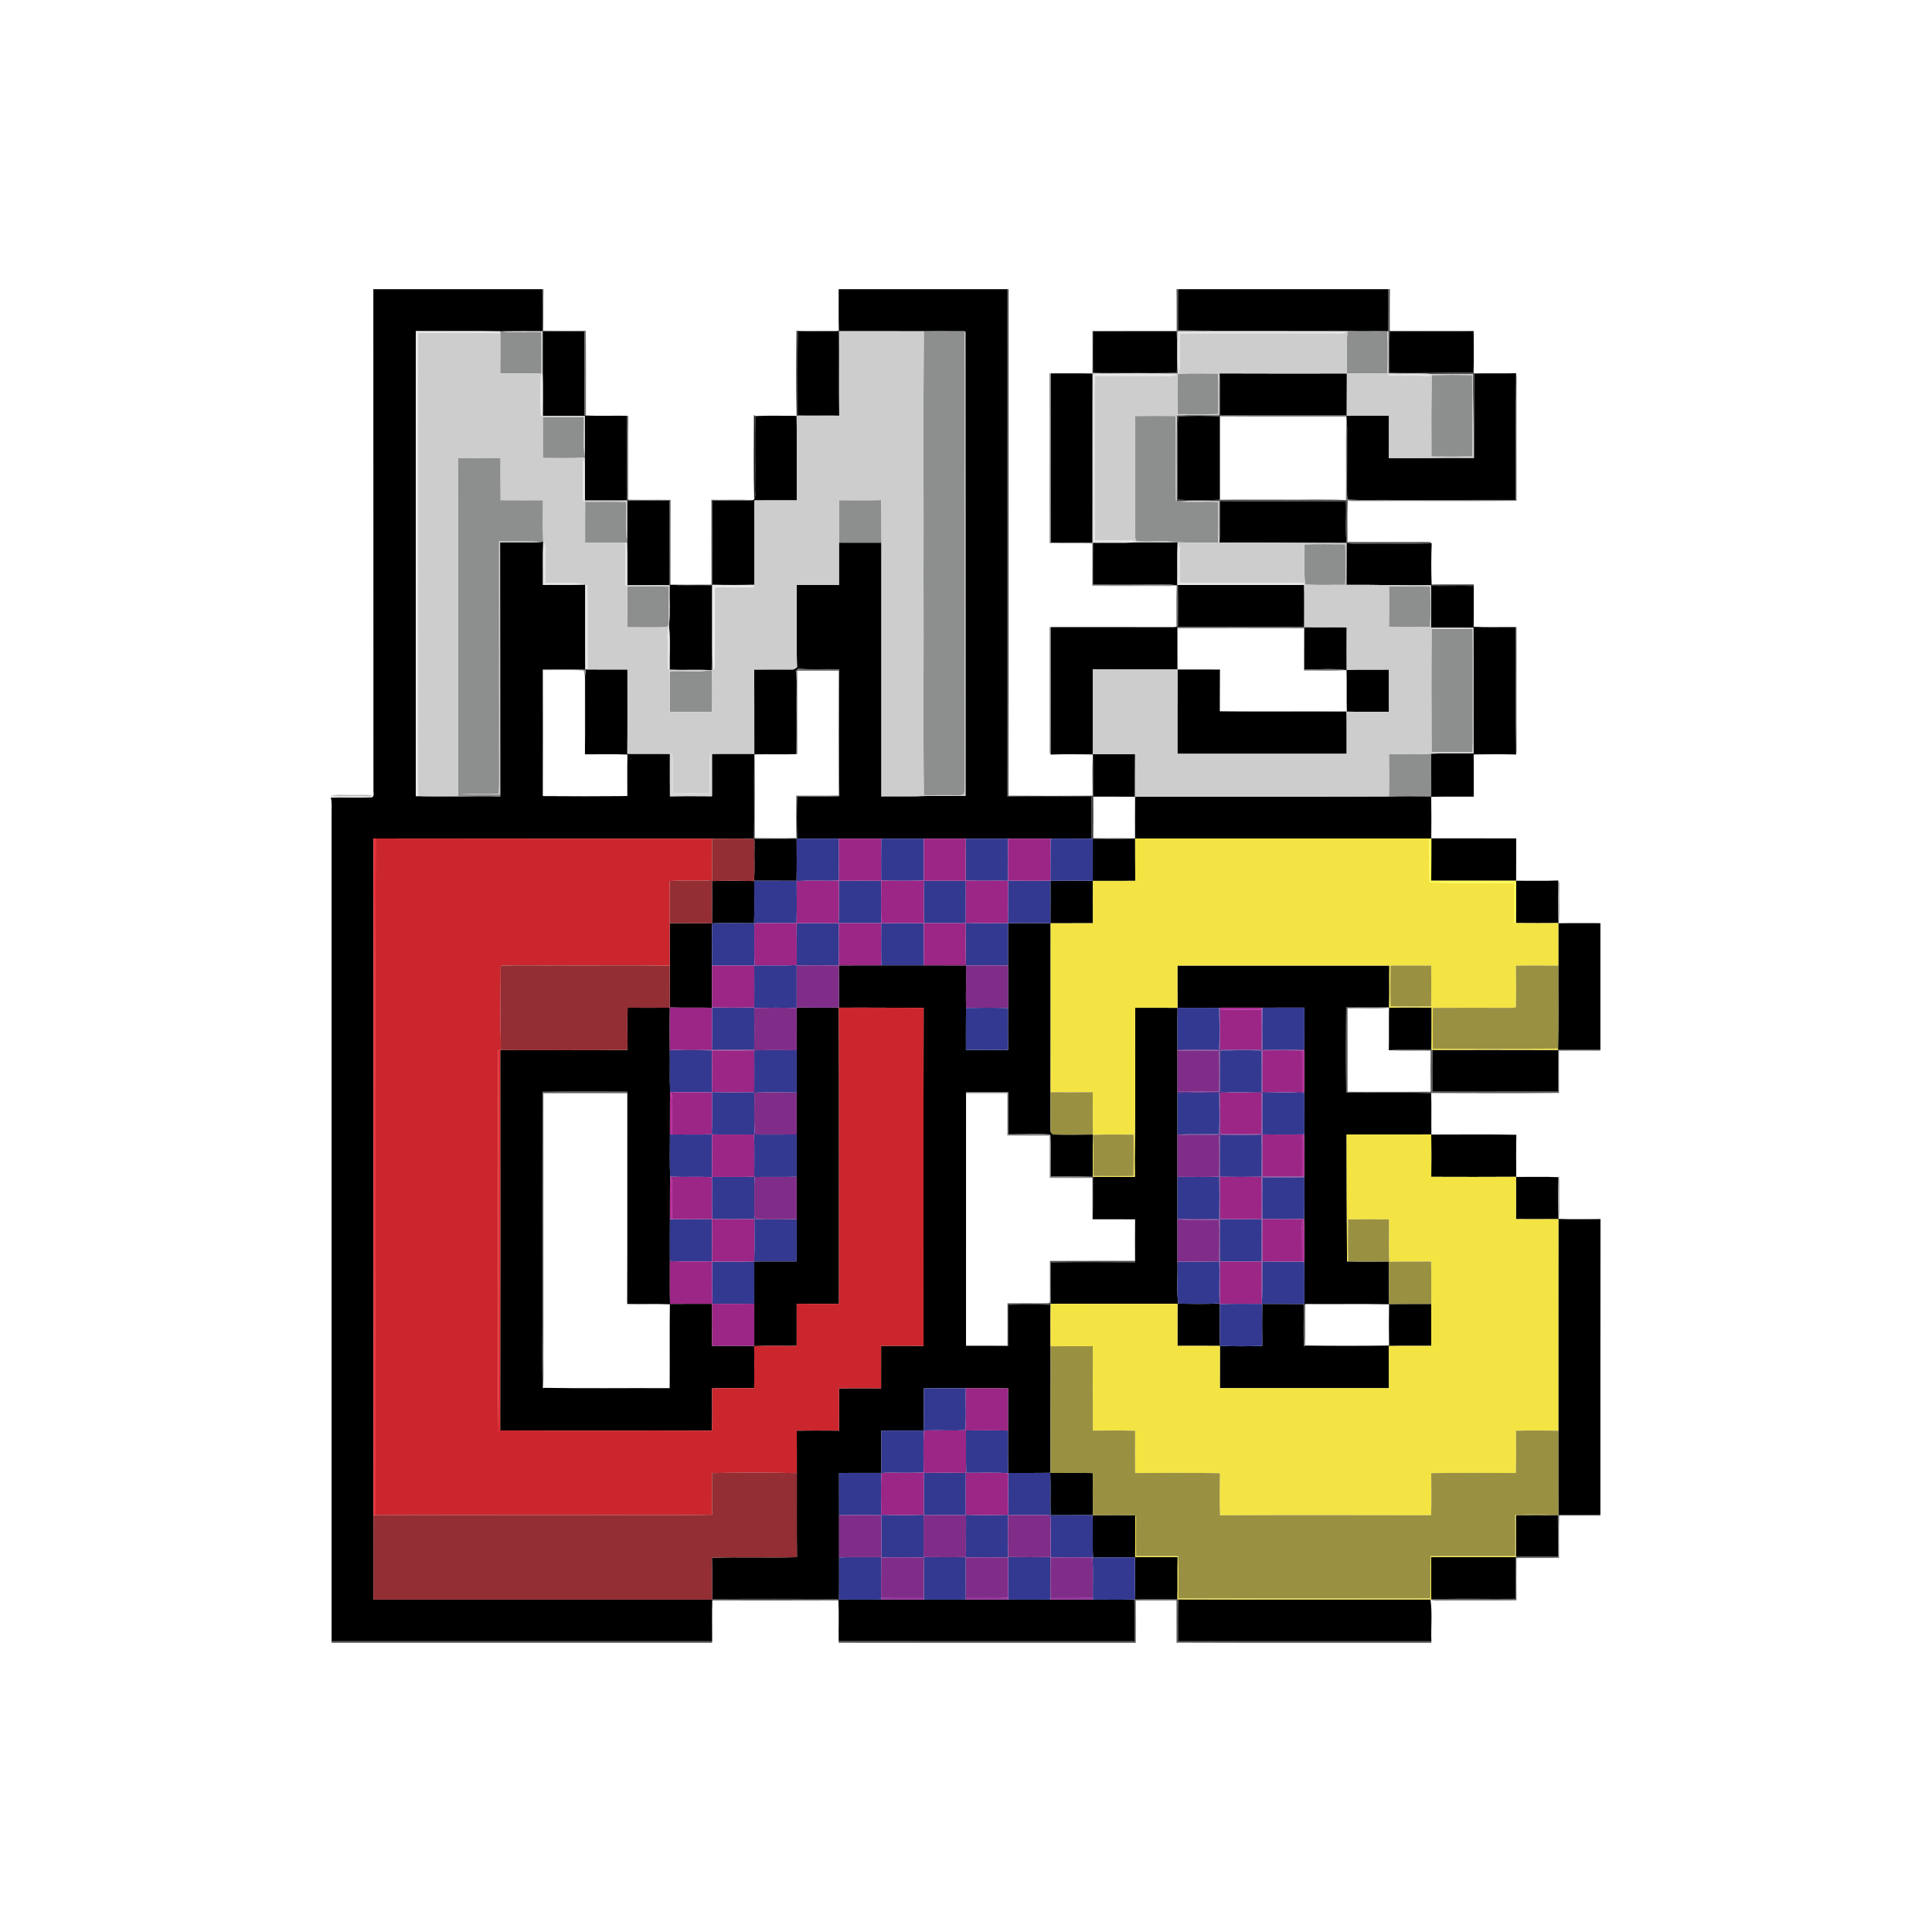 <?xml version="1.0" encoding="UTF-8" ?>
<!DOCTYPE svg PUBLIC "-//W3C//DTD SVG 1.1//EN" "http://www.w3.org/Graphics/SVG/1.1/DTD/svg11.dtd">
<svg width="1276pt" height="1276pt" viewBox="0 0 1276 1276" version="1.1" xmlns="http://www.w3.org/2000/svg">
<g id="#000000ff">
<path fill="#000000" opacity="1.00" d=" M 246.58 191.00 C 283.79 191.00 321.01 191.00 358.22 191.00 C 358.43 200.26 358.23 209.53 358.40 218.79 C 349.20 218.80 340.00 218.71 330.79 218.86 L 330.43 218.84 C 311.84 218.55 293.24 218.83 274.66 218.70 C 274.69 321.09 274.68 423.48 274.66 525.87 L 275.70 525.80 C 293.92 526.52 312.15 525.49 330.37 525.96 L 330.36 524.72 C 330.24 469.23 330.40 413.74 330.28 358.25 C 339.58 358.04 348.94 358.77 358.22 357.84 L 358.78 357.79 C 358.40 367.27 358.73 376.78 358.60 386.27 C 367.87 386.14 377.14 386.47 386.41 386.07 L 386.56 386.11 C 386.55 404.74 386.49 423.37 386.58 442.00 L 388.12 442.13 C 396.88 442.26 405.63 442.15 414.39 442.17 C 414.36 460.73 414.49 479.30 414.33 497.86 C 423.70 497.93 433.08 497.81 442.45 497.91 C 442.44 507.25 442.41 516.59 442.47 525.94 C 451.72 525.74 460.98 525.84 470.24 525.88 C 470.23 516.57 470.23 507.27 470.23 497.96 C 479.55 497.75 488.87 497.93 498.19 497.90 C 498.13 479.33 498.24 460.76 498.13 442.20 C 506.44 442.12 514.75 442.25 523.06 442.17 C 524.38 442.37 525.31 441.26 526.41 440.74 C 525.87 422.60 526.37 404.43 526.15 386.27 C 535.47 386.28 544.79 386.29 554.11 386.28 C 554.10 376.98 554.11 367.69 554.10 358.40 C 563.39 358.37 572.70 358.36 582.00 358.41 C 581.94 414.28 581.97 470.16 581.98 526.04 C 591.09 525.92 600.20 526.33 609.30 525.77 C 618.75 525.55 628.21 525.66 637.67 525.69 C 637.59 423.51 637.70 321.33 637.61 219.15 L 637.06 218.81 C 628.09 218.69 619.11 218.82 610.14 218.78 C 591.48 218.76 572.82 218.80 554.16 218.76 C 554.29 237.35 554.07 255.95 554.27 274.55 C 545.12 274.11 535.95 274.72 526.80 274.25 C 526.80 255.83 526.61 237.40 526.90 218.97 C 535.70 218.55 544.52 219.28 553.30 218.59 L 554.04 218.52 C 553.76 209.35 553.98 200.17 553.91 191.00 C 590.98 190.99 628.05 191.01 665.12 191.00 C 665.48 239.98 665.19 288.97 665.28 337.96 C 665.32 400.65 665.24 463.33 665.32 526.02 C 683.81 526.51 702.31 526.03 720.80 526.24 C 721.04 535.46 720.85 544.68 720.92 553.91 C 711.89 553.82 702.85 553.90 693.82 553.87 C 684.47 553.87 675.13 553.87 665.79 553.87 C 656.49 553.87 647.19 553.87 637.89 553.87 C 628.62 553.87 619.36 553.87 610.10 553.87 C 600.73 553.87 591.36 553.87 582.00 553.87 C 572.69 553.87 563.39 553.87 554.08 553.87 C 544.87 553.89 535.67 553.85 526.46 553.89 C 526.21 544.59 526.17 535.28 526.46 525.98 C 535.76 526.00 545.07 526.23 554.36 525.88 C 554.10 497.97 554.18 470.06 554.33 442.15 C 545.29 441.57 536.22 442.54 527.21 441.56 C 526.67 442.11 526.12 442.66 525.57 443.19 C 525.99 446.10 526.21 449.04 526.15 451.99 C 525.94 467.35 526.32 482.71 525.95 498.07 C 516.73 498.35 507.50 498.04 498.28 498.22 C 497.76 516.79 498.35 535.38 497.99 553.96 C 507.37 553.91 516.75 553.90 526.14 553.89 C 526.17 563.18 526.32 572.46 526.06 581.74 C 516.75 581.66 507.43 581.72 498.12 581.69 C 498.14 591.05 498.34 600.41 498.02 609.76 C 488.96 609.75 479.88 609.51 470.83 609.82 L 470.35 610.31 C 470.03 619.44 470.36 628.59 470.24 637.73 C 470.25 646.92 470.25 656.10 470.24 665.28 L 470.24 665.59 C 460.96 665.34 451.68 665.65 442.40 665.39 C 442.23 674.80 442.31 684.20 442.37 693.61 C 442.58 702.81 442.19 712.02 442.57 721.22 L 442.58 721.28 C 442.38 730.61 442.56 739.95 442.46 749.28 C 442.48 758.56 442.24 767.86 442.58 777.14 L 442.58 777.29 C 442.38 786.58 442.56 795.88 442.46 805.19 C 442.38 814.42 442.44 823.65 442.42 832.89 C 442.46 842.31 442.30 851.73 442.50 861.16 C 451.77 861.07 461.04 861.15 470.31 861.10 C 470.33 870.36 470.36 879.62 470.28 888.89 C 479.58 888.90 488.88 888.87 498.17 888.90 C 498.17 879.62 498.17 870.35 498.17 861.07 C 498.17 851.76 498.18 842.44 498.16 833.13 C 507.49 833.08 516.83 833.16 526.16 833.09 C 526.23 823.81 526.17 814.52 526.19 805.24 C 526.19 795.90 526.19 786.56 526.19 777.22 C 526.19 767.90 526.19 758.58 526.19 749.26 C 526.19 740.05 526.19 730.84 526.19 721.62 C 526.19 712.30 526.19 702.97 526.19 693.64 C 526.18 684.33 526.20 675.02 526.17 665.71 L 526.17 665.43 C 535.47 665.55 544.77 665.51 554.08 665.46 C 554.11 656.18 554.18 646.91 554.03 637.63 C 563.36 637.56 572.69 637.62 582.02 637.60 C 591.37 637.60 600.71 637.59 610.06 637.60 C 619.37 637.61 628.68 637.57 637.99 637.62 C 638.21 646.98 637.80 656.33 638.02 665.69 C 637.91 674.94 637.95 684.19 637.95 693.44 C 647.25 693.50 656.56 693.56 665.86 693.42 C 665.69 684.19 665.81 674.96 665.78 665.74 C 665.78 656.41 665.78 647.07 665.78 637.74 C 665.78 628.40 665.77 619.07 665.78 609.73 C 675.10 609.69 684.42 609.66 693.74 609.76 C 693.87 600.42 693.75 591.08 693.79 581.75 C 703.10 581.64 712.42 581.72 721.73 581.72 C 721.72 572.45 721.69 563.19 721.74 553.92 C 731.04 553.99 740.36 554.28 749.66 553.75 C 749.64 544.57 749.59 535.39 749.69 526.21 C 740.48 526.12 731.28 526.19 722.07 526.17 C 721.84 516.87 722.30 507.56 721.78 498.26 C 712.49 498.17 703.19 497.98 693.92 498.37 C 694.02 470.30 693.94 442.24 693.94 414.18 C 720.27 414.20 746.60 414.14 772.94 414.21 C 774.27 414.12 775.70 414.35 777.01 413.94 L 777.97 413.41 C 778.02 404.58 778.07 395.75 777.94 386.92 L 777.18 386.58 C 773.50 385.92 769.74 386.10 766.04 386.08 C 751.30 386.23 736.56 386.14 721.83 386.14 C 721.82 376.91 721.77 367.67 721.87 358.44 C 731.44 358.34 741.03 358.63 750.60 358.26 C 759.42 358.16 768.24 358.48 777.05 358.08 L 777.72 358.12 L 777.77 358.27 C 777.40 367.64 777.73 377.02 777.57 386.39 C 805.48 386.26 833.40 386.40 861.32 386.32 C 861.52 395.58 861.34 404.86 861.38 414.13 C 833.47 413.77 805.54 414.15 777.62 413.95 L 777.63 414.93 C 777.68 424.01 777.64 433.09 777.65 442.17 C 787.01 442.20 796.36 442.13 805.72 442.21 C 805.60 451.40 805.73 460.59 805.63 469.78 C 833.53 470.17 861.43 469.73 889.33 470.00 C 889.51 479.29 889.36 488.59 889.42 497.89 C 852.16 497.87 814.91 497.87 777.65 497.89 C 777.68 479.32 777.60 460.75 777.69 442.18 C 759.04 442.14 740.38 442.26 721.73 442.12 C 721.69 460.79 721.74 479.46 721.70 498.13 C 731.03 498.09 740.35 498.08 749.68 498.13 C 749.58 507.45 749.68 516.78 749.62 526.11 C 805.52 526.03 861.42 526.25 917.32 526.00 C 926.63 525.74 935.96 525.90 945.28 525.92 C 945.23 516.54 945.28 507.16 945.25 497.79 C 954.58 497.34 963.94 497.78 973.28 497.56 C 973.00 469.85 973.38 442.13 973.09 414.42 C 963.77 414.56 954.45 414.52 945.13 414.45 C 945.24 405.15 945.12 395.85 945.21 386.55 C 926.55 386.78 907.90 386.09 889.24 386.27 C 889.34 377.05 889.24 367.83 889.31 358.61 C 861.34 358.65 833.38 358.15 805.41 358.42 C 806.03 349.27 805.57 340.09 805.73 330.93 C 833.46 331.13 861.20 330.89 888.94 331.02 C 889.32 340.21 888.41 349.47 889.35 358.61 C 892.19 359.19 895.10 359.03 897.99 359.03 C 913.84 358.85 929.71 359.21 945.57 358.87 C 945.20 367.92 945.20 377.05 945.52 386.07 L 946.08 386.92 C 955.17 387.07 964.27 386.71 973.36 387.00 C 973.30 395.99 973.47 404.98 973.26 413.97 C 982.53 414.44 991.84 414.05 1001.13 414.18 C 1001.31 442.22 1000.86 470.28 1001.34 498.32 C 991.99 498.05 982.62 498.14 973.27 498.26 C 973.45 507.56 973.32 516.86 973.35 526.17 C 963.99 526.22 954.62 526.07 945.26 526.25 C 945.41 535.39 945.35 544.54 945.29 553.68 C 963.99 553.74 982.69 553.68 1001.39 553.71 C 1001.34 563.04 1001.42 572.36 1001.33 581.69 C 1010.60 581.62 1019.87 581.92 1029.13 581.53 C 1029.10 590.94 1028.72 600.38 1029.35 609.77 C 1038.56 609.61 1047.78 609.73 1057.00 609.71 C 1057.00 637.55 1057.00 665.38 1057.00 693.22 C 1047.67 693.28 1038.33 693.38 1029.01 693.17 L 1029.03 692.51 C 1029.44 674.28 1029.10 656.04 1029.21 637.81 C 1029.20 628.43 1029.22 619.04 1029.20 609.66 C 1019.86 609.70 1010.53 609.77 1001.20 609.64 C 1001.34 600.33 1001.23 591.01 1001.26 581.70 C 982.59 581.74 963.92 581.74 945.26 581.70 C 945.39 572.40 945.26 563.09 945.34 553.79 L 943.92 553.79 C 879.18 553.79 814.44 553.80 749.70 553.78 C 749.78 563.11 749.66 572.43 749.78 581.76 C 740.46 581.82 731.14 581.77 721.82 581.78 C 721.81 591.11 721.75 600.43 721.86 609.76 C 712.54 609.82 703.21 609.76 693.89 609.79 C 693.84 646.98 693.94 684.17 693.84 721.36 C 693.81 730.00 693.67 738.65 693.86 747.28 C 694.02 747.58 694.35 748.18 694.51 748.48 C 694.81 748.69 695.39 749.09 695.68 749.29 C 704.37 749.52 713.09 749.39 721.79 749.30 L 721.80 749.53 L 721.86 750.65 C 721.79 759.51 721.82 768.37 721.82 777.24 C 712.56 776.82 703.29 777.08 694.02 777.03 C 693.72 767.79 694.47 758.47 693.71 749.29 C 684.52 748.49 675.21 749.31 665.97 749.12 C 665.99 739.84 666.08 730.56 665.94 721.28 C 656.65 721.23 647.36 721.22 638.08 721.26 L 638.03 722.00 C 637.99 777.60 637.99 833.21 638.01 888.81 C 647.14 888.85 656.27 888.74 665.40 888.87 L 666.05 888.88 C 666.16 879.82 666.06 870.76 666.04 861.70 C 675.32 861.48 684.61 861.49 693.89 861.69 C 693.69 870.84 693.79 879.99 693.84 889.14 C 693.95 917.04 693.66 944.94 693.82 972.84 C 703.13 972.82 712.45 972.71 721.77 972.89 C 721.69 982.19 721.64 991.49 721.79 1000.79 C 731.13 1000.72 740.48 1000.52 749.81 1000.86 C 749.69 1010.03 749.84 1019.21 749.73 1028.38 C 759.08 1028.42 768.44 1028.35 777.80 1028.42 C 777.59 1037.70 777.82 1047.00 777.66 1056.29 C 768.36 1056.22 759.06 1056.10 749.76 1056.37 C 749.46 1047.09 749.78 1037.82 749.58 1028.55 C 740.36 1028.70 731.13 1028.49 721.91 1028.69 C 721.39 1019.35 722.00 1009.99 721.58 1000.64 C 712.34 1000.78 703.11 1000.66 693.88 1000.72 C 693.59 991.39 694.03 982.05 693.64 972.72 C 684.37 972.89 675.10 972.77 665.84 972.81 C 665.70 963.47 665.81 954.13 665.78 944.80 C 665.79 935.52 665.75 926.24 665.81 916.97 C 656.49 916.78 647.17 916.93 637.86 916.88 C 628.61 916.92 619.36 916.78 610.12 916.97 C 610.10 926.25 610.22 935.53 610.06 944.82 C 600.73 944.81 591.41 944.78 582.09 944.83 C 582.12 954.15 582.16 963.47 582.08 972.79 C 572.77 972.86 563.47 972.71 554.16 972.87 C 554.22 982.15 554.19 991.44 554.19 1000.73 C 554.20 1010.02 554.19 1019.31 554.19 1028.61 C 554.16 1037.89 554.28 1047.18 554.12 1056.46 C 563.38 1056.54 572.65 1056.52 581.92 1056.47 C 591.32 1056.42 600.72 1056.42 610.12 1056.47 C 619.39 1056.53 628.65 1056.52 637.92 1056.47 C 647.27 1056.42 656.64 1056.42 666.00 1056.47 C 675.27 1056.53 684.55 1056.52 693.83 1056.47 C 703.15 1056.42 712.46 1056.42 721.78 1056.47 C 730.90 1056.48 740.03 1056.65 749.16 1056.39 C 749.49 1065.58 749.32 1074.79 749.30 1084.00 C 684.17 1083.95 619.04 1084.04 553.91 1083.95 C 553.76 1074.95 554.19 1065.88 553.73 1056.93 L 553.20 1056.05 C 525.75 1055.97 498.29 1055.90 470.84 1056.08 L 470.43 1056.97 C 470.16 1065.96 470.39 1074.98 470.36 1083.99 C 386.57 1083.99 302.79 1084.01 219.00 1083.99 C 219.00 901.33 219.00 718.68 219.00 536.02 C 218.93 532.95 219.37 529.80 218.47 526.81 C 227.28 526.53 236.12 526.99 244.93 526.66 C 247.88 526.62 246.36 522.80 246.64 521.00 C 246.55 411.00 246.68 301.00 246.58 191.00 M 358.50 442.25 C 358.57 470.09 358.60 497.92 358.49 525.76 C 377.09 525.90 395.71 525.93 414.32 525.75 C 414.34 516.61 414.19 507.47 414.40 498.34 C 405.05 497.97 395.68 498.25 386.33 498.19 C 386.52 481.10 386.37 464.00 386.40 446.91 C 386.38 445.38 386.74 443.90 387.03 442.41 C 377.52 442.07 368.01 442.24 358.50 442.25 M 246.67 553.79 C 246.65 702.79 246.68 851.79 246.65 1000.79 C 246.56 1019.36 246.63 1037.92 246.61 1056.49 C 321.18 1056.51 395.76 1056.51 470.33 1056.49 C 470.26 1047.27 470.47 1038.05 470.20 1028.84 C 488.90 1028.18 507.65 1028.98 526.36 1028.44 C 526.16 1009.93 526.34 991.42 526.27 972.91 C 526.25 963.57 526.33 954.24 526.22 944.91 C 535.52 944.71 544.83 944.83 554.13 944.85 C 554.27 935.55 554.18 926.26 554.17 916.97 C 563.42 916.80 572.66 916.89 581.91 916.93 C 581.95 907.58 581.89 898.24 581.93 888.90 C 591.27 888.88 600.61 888.86 609.95 888.92 C 610.00 814.49 609.81 740.06 610.04 665.63 C 591.36 665.64 572.68 665.40 554.00 665.54 C 554.24 730.73 554.05 795.92 554.10 861.11 C 544.79 861.11 535.48 861.12 526.17 861.09 C 526.18 870.35 526.20 879.62 526.16 888.89 C 516.81 888.99 507.45 888.67 498.11 889.06 C 498.21 898.31 498.22 907.57 498.11 916.83 C 488.82 916.89 479.53 916.62 470.25 916.96 C 470.35 926.26 470.45 935.56 470.21 944.86 C 423.58 944.70 376.95 944.93 330.33 944.74 C 330.48 861.01 330.42 777.28 330.36 693.55 L 330.81 693.57 C 358.71 693.52 386.62 693.81 414.50 693.43 C 414.37 684.13 414.29 674.83 414.52 665.54 C 423.81 665.62 433.11 665.65 442.40 665.54 C 442.40 656.30 442.49 647.06 442.35 637.83 C 442.27 628.47 442.34 619.11 442.31 609.75 C 451.63 609.86 460.95 609.69 470.26 609.86 C 470.37 600.55 470.36 591.24 470.26 581.93 C 479.49 581.65 488.73 581.76 497.96 581.89 C 498.64 574.28 498.05 566.62 498.29 558.99 C 498.08 557.38 498.75 555.46 497.80 554.07 C 488.62 553.58 479.40 554.00 470.20 553.88 C 396.17 553.84 322.14 553.95 248.11 553.79 L 246.67 553.79 M 358.26 721.10 C 358.16 767.39 358.22 813.68 358.22 859.98 C 358.37 879.09 357.90 898.24 358.43 917.34 L 358.65 916.60 C 386.51 917.10 414.41 916.65 442.29 916.83 C 442.42 898.36 442.17 879.89 442.42 861.42 C 433.03 861.05 423.62 861.44 414.23 861.22 C 414.41 814.81 414.23 768.41 414.32 722.00 L 414.29 721.00 C 395.61 721.01 376.93 720.82 358.26 721.10 Z" />
<path fill="#000000" opacity="1.00" d=" M 778.04 191.00 C 824.34 191.00 870.64 191.00 916.94 191.00 C 916.96 200.27 917.04 209.55 916.88 218.82 L 916.16 218.81 C 907.42 218.67 898.67 218.92 889.94 218.69 C 882.95 218.12 875.93 218.59 868.94 218.44 C 838.63 218.36 808.32 218.61 778.02 218.30 C 778.00 209.20 777.97 200.10 778.04 191.00 Z" />
<path fill="#000000" opacity="1.00" d=" M 358.40 218.79 C 367.59 218.91 376.77 218.76 385.96 218.86 C 386.06 237.33 385.88 255.80 386.04 274.27 L 386.98 274.45 C 395.97 274.80 405.00 274.47 414.01 274.59 C 414.02 290.06 414.02 305.53 414.01 321.01 C 414.06 324.16 413.64 327.39 414.40 330.49 C 423.60 330.95 432.82 330.44 442.03 330.71 C 442.02 349.23 442.05 367.75 442.01 386.27 C 451.37 386.70 460.76 386.29 470.13 386.49 C 470.19 405.16 470.50 423.85 469.99 442.52 L 469.99 442.57 L 469.63 442.61 C 460.51 442.15 451.37 442.67 442.25 442.33 C 442.05 432.69 442.83 422.98 441.82 413.38 C 442.73 404.46 441.97 395.43 442.22 386.47 C 432.90 386.57 423.58 386.43 414.26 386.55 C 414.21 377.20 414.41 367.85 414.16 358.51 L 414.15 358.15 C 414.26 348.95 414.19 339.75 414.21 330.55 C 404.91 330.59 395.61 330.58 386.32 330.58 C 386.27 321.15 386.55 311.70 386.16 302.28 L 386.16 302.25 L 386.16 301.49 C 386.39 292.56 386.20 283.62 386.28 274.68 C 377.01 274.74 367.74 274.72 358.47 274.71 C 358.48 265.24 358.61 255.77 358.40 246.30 C 358.39 237.13 358.40 227.96 358.40 218.79 Z" />
<path fill="#000000" opacity="1.00" d=" M 721.83 218.85 C 740.27 218.69 758.73 218.73 777.18 218.82 C 777.54 227.93 777.47 237.06 777.26 246.18 C 765.86 246.75 754.44 246.24 743.04 246.43 C 735.96 246.34 728.88 246.61 721.82 246.25 C 721.76 237.12 721.76 227.99 721.83 218.85 Z" />
<path fill="#000000" opacity="1.00" d=" M 917.83 218.87 C 936.31 218.58 954.81 219.01 973.29 218.65 C 973.36 227.83 973.49 237.02 973.21 246.20 C 954.71 246.07 936.21 246.76 917.71 246.30 C 917.72 237.16 917.59 228.01 917.83 218.87 Z" />
<path fill="#000000" opacity="1.00" d=" M 694.02 246.59 C 703.19 246.64 712.36 246.48 721.53 246.69 C 721.27 283.92 721.62 321.17 721.36 358.40 C 712.24 358.21 703.12 358.49 694.01 358.29 C 694.03 321.06 694.00 283.82 694.02 246.59 Z" />
<path fill="#000000" opacity="1.00" d=" M 805.45 246.61 C 833.48 246.77 861.51 246.67 889.54 246.66 C 889.46 255.98 889.58 265.30 889.46 274.62 C 898.76 274.56 908.06 274.59 917.36 274.60 C 917.23 283.90 917.48 293.21 917.21 302.51 C 926.39 302.65 935.59 302.62 944.78 302.52 C 954.37 302.69 963.97 302.51 973.57 302.65 C 973.57 283.99 973.68 265.33 973.70 246.67 C 982.90 246.44 992.11 246.75 1001.31 246.50 C 1000.82 274.39 1001.25 302.30 1001.09 330.20 C 974.06 330.24 947.03 330.21 920.01 330.23 C 910.04 329.96 900.03 330.71 890.10 329.86 C 889.67 327.94 889.64 325.98 889.66 324.03 C 889.75 310.35 889.65 296.66 889.73 282.98 C 889.71 280.54 889.54 278.10 889.29 275.68 L 889.22 274.96 L 889.12 274.26 C 861.36 274.26 833.59 274.50 805.84 274.15 C 805.41 264.97 806.03 255.78 805.45 246.61 Z" />
<path fill="#000000" opacity="1.00" d=" M 498.90 274.78 C 507.96 274.38 517.05 274.62 526.13 274.66 C 526.49 293.25 526.13 311.86 526.31 330.46 C 516.93 330.52 507.55 330.45 498.17 330.49 C 498.39 349.04 498.18 367.59 498.28 386.14 C 489.05 386.39 479.81 386.43 470.59 386.14 C 470.49 367.66 470.52 349.18 470.57 330.70 C 479.53 330.35 488.54 331.15 497.48 330.31 C 497.64 330.13 497.97 329.78 498.13 329.60 C 499.43 326.92 499.13 323.88 499.14 320.99 C 498.90 305.59 499.42 290.17 498.90 274.78 Z" />
<path fill="#000000" opacity="1.00" d=" M 777.99 274.97 C 787.21 274.46 796.46 274.61 805.69 274.88 C 805.66 293.28 805.66 311.68 805.69 330.08 C 796.38 330.49 787.05 330.47 777.75 330.05 C 777.80 311.69 777.38 293.31 777.99 274.97 Z" />
<path fill="#000000" opacity="1.00" d=" M 861.57 414.49 C 870.86 414.17 880.16 414.49 889.45 414.31 C 889.38 423.67 889.42 433.03 889.43 442.39 C 898.72 442.13 908.02 442.38 917.32 442.24 C 917.34 451.53 917.32 460.82 917.32 470.12 C 908.07 470.04 898.82 470.23 889.57 470.00 C 889.22 461.07 889.65 452.13 889.34 443.19 L 889.31 442.55 C 880.15 441.25 870.80 442.35 861.56 442.00 C 861.55 432.83 861.54 423.66 861.57 414.49 Z" />
<path fill="#000000" opacity="1.00" d=" M 777.63 637.71 C 824.29 637.69 870.95 637.69 917.60 637.71 C 917.44 646.86 917.75 656.01 917.44 665.16 C 908.00 665.39 898.55 665.21 889.10 665.32 C 888.90 684.10 888.85 702.89 889.12 721.67 C 907.82 721.91 926.53 721.42 945.23 721.91 C 945.51 731.04 945.21 740.19 945.38 749.33 C 964.08 749.36 982.80 749.08 1001.49 749.47 C 1001.26 758.75 1001.36 768.04 1001.42 777.32 C 1010.70 777.35 1020.00 777.07 1029.28 777.47 C 1028.84 786.62 1028.88 795.84 1029.32 804.99 L 1030.00 805.04 C 1039.01 805.43 1048.04 805.21 1057.06 805.13 C 1056.92 870.19 1057.04 935.25 1057.00 1000.31 C 1047.64 1000.71 1038.26 1000.02 1028.91 1000.69 C 1029.02 1009.78 1028.94 1018.87 1028.98 1027.97 C 1019.70 1028.00 1010.42 1028.02 1001.15 1027.95 C 1001.21 1018.83 1001.19 1009.72 1001.16 1000.61 C 1010.21 1000.54 1019.27 1000.55 1028.34 1000.62 L 1029.24 1000.65 C 1029.17 982.07 1029.23 963.50 1029.21 944.92 C 1029.24 898.33 1029.14 851.75 1029.26 805.16 C 1019.92 805.23 1010.58 805.21 1001.24 805.18 C 1001.30 795.86 1001.33 786.54 1001.23 777.22 C 982.58 777.34 963.93 777.30 945.28 777.24 C 945.36 767.90 945.41 758.56 945.26 749.22 C 926.63 749.38 908.00 749.25 889.37 749.28 C 889.37 777.21 889.51 805.14 889.65 833.06 L 890.44 833.12 C 899.38 833.31 908.33 833.17 917.28 833.17 C 917.43 842.53 917.20 851.89 917.40 861.25 C 926.68 861.13 935.97 861.24 945.26 861.18 C 945.25 870.42 945.25 879.65 945.26 888.89 C 935.93 888.93 926.60 888.79 917.28 888.97 C 917.38 898.25 917.32 907.54 917.32 916.83 C 880.10 916.80 842.88 916.82 805.66 916.81 C 805.69 907.51 805.64 898.21 805.70 888.92 C 796.35 888.85 787.00 888.89 777.65 888.90 C 777.66 879.63 777.63 870.36 777.68 861.10 C 749.76 861.10 721.83 861.17 693.91 861.06 C 694.26 851.95 694.05 842.82 694.05 833.70 C 712.59 833.44 731.13 833.57 749.67 833.65 L 749.67 832.74 C 749.64 823.60 749.59 814.45 749.69 805.31 C 740.33 805.25 730.97 805.29 721.61 805.29 C 722.04 795.94 721.70 786.59 721.82 777.24 C 731.05 777.28 740.28 777.20 749.51 777.28 C 749.21 761.18 749.85 745.09 749.73 728.99 C 749.72 707.86 749.75 686.73 749.71 665.60 C 759.03 665.61 768.36 665.56 777.68 665.63 C 777.61 656.32 777.69 647.01 777.63 637.71 M 777.74 665.62 C 777.55 674.79 777.69 683.97 777.66 693.15 L 777.67 693.81 C 777.64 702.91 777.65 712.00 777.67 721.10 L 777.66 721.76 C 777.65 730.94 777.64 740.11 777.66 749.29 C 777.65 758.61 777.65 767.93 777.66 777.26 C 777.64 786.56 777.65 795.87 777.65 805.18 C 777.66 814.53 777.64 823.87 777.66 833.22 C 777.98 842.43 776.97 851.99 778.16 860.98 C 787.27 861.15 796.42 861.37 805.52 860.82 L 805.56 861.28 C 805.87 870.29 805.48 879.33 805.74 888.35 L 806.19 888.95 C 815.33 889.23 824.52 889.24 833.67 888.91 C 833.54 879.66 833.52 870.41 833.66 861.16 C 842.93 861.26 852.21 861.13 861.48 861.24 C 861.50 851.88 861.53 842.52 861.46 833.17 C 861.30 823.90 861.70 814.63 861.24 805.38 L 861.44 805.01 C 861.57 795.94 861.48 786.86 861.49 777.79 L 861.45 777.02 C 861.35 767.82 861.61 758.62 861.31 749.43 L 861.50 749.16 C 861.49 740.04 861.50 730.92 861.49 721.81 L 861.44 721.11 C 861.44 712.01 861.43 702.90 861.45 693.81 L 861.49 693.16 C 861.51 683.94 861.49 674.72 861.50 665.50 C 852.28 665.52 843.06 665.45 833.84 665.54 L 833.22 665.54 C 824.09 665.57 814.97 665.56 805.85 665.54 L 805.15 665.63 C 796.01 665.57 786.87 665.58 777.74 665.62 M 862.04 861.25 L 862.04 861.66 L 861.00 861.58 C 861.20 870.85 860.71 880.15 861.22 889.42 L 861.87 888.66 C 880.38 888.93 898.91 888.91 917.42 888.67 C 917.27 879.58 917.27 870.49 917.42 861.41 C 898.96 861.08 880.50 861.40 862.04 861.25 Z" />
<path fill="#000000" opacity="1.00" d=" M 917.40 665.57 C 926.77 665.16 936.15 665.47 945.53 665.40 C 945.46 674.72 945.64 684.05 945.42 693.38 C 936.20 693.36 926.96 692.89 917.76 693.63 L 917.26 693.63 C 917.44 684.28 917.21 674.93 917.40 665.57 Z" />
<path fill="#000000" opacity="1.00" d=" M 946.16 693.39 C 973.77 693.42 1001.39 693.30 1029.00 693.44 C 1028.89 702.61 1029.00 711.79 1028.97 720.96 C 1001.33 720.99 973.68 720.95 946.04 720.99 C 946.07 711.79 945.89 702.58 946.16 693.39 Z" />
<path fill="#000000" opacity="1.00" d=" M 945.14 1028.43 C 963.80 1028.37 982.47 1028.35 1001.14 1028.44 C 1001.09 1037.61 1001.17 1046.78 1001.12 1055.96 C 982.51 1056.22 963.88 1055.55 945.29 1056.31 C 945.09 1047.01 945.35 1037.72 945.14 1028.43 Z" />
<path fill="#000000" opacity="1.00" d=" M 778.15 1056.30 C 833.69 1056.48 889.23 1056.39 944.77 1056.34 C 946.07 1065.46 944.97 1074.78 945.37 1083.99 C 889.59 1083.97 833.81 1084.00 778.03 1083.98 C 778.05 1074.75 777.89 1065.52 778.15 1056.30 Z" />
</g>
<g id="#1819199c">
<path fill="#181919" opacity="0.61" d=" M 358.22 191.00 L 359.01 190.99 C 358.76 200.12 358.99 209.25 358.83 218.37 C 368.19 218.50 377.56 218.46 386.92 218.40 C 387.10 237.08 386.97 255.77 386.98 274.45 L 386.04 274.27 C 385.88 255.80 386.06 237.33 385.96 218.86 C 376.77 218.76 367.59 218.91 358.40 218.79 C 358.23 209.53 358.43 200.26 358.22 191.00 Z" />
</g>
<g id="#0e0f0fcf">
<path fill="#0e0f0f" opacity="0.81" d=" M 665.12 191.00 L 666.08 191.00 C 666.03 302.51 666.18 414.03 666.01 525.54 C 684.54 525.68 703.07 525.69 721.61 525.54 C 721.59 516.45 721.28 507.34 721.78 498.26 C 722.30 507.56 721.84 516.87 722.07 526.17 C 722.11 535.30 722.19 544.43 722.02 553.56 C 731.23 553.78 740.45 553.46 749.66 553.75 C 740.36 554.28 731.04 553.99 721.74 553.92 L 720.92 553.91 C 720.85 544.68 721.04 535.46 720.80 526.24 C 702.31 526.03 683.81 526.51 665.32 526.02 C 665.24 463.33 665.32 400.65 665.28 337.96 C 665.19 288.97 665.48 239.98 665.12 191.00 Z" />
</g>
<g id="#383838dc">
<path fill="#383838" opacity="0.86" d=" M 777.04 190.99 L 778.04 191.00 C 777.97 200.10 778.00 209.20 778.02 218.30 C 808.32 218.61 838.63 218.36 868.94 218.44 C 875.93 218.59 882.95 218.12 889.94 218.69 L 889.65 218.86 C 852.34 218.73 815.02 218.81 777.71 218.82 C 777.69 228.06 777.50 237.31 777.84 246.55 C 777.77 246.63 777.63 246.79 777.56 246.87 C 758.99 246.48 740.42 246.80 721.85 246.71 C 721.85 283.95 721.80 321.19 721.87 358.44 L 721.36 358.40 C 721.62 321.17 721.27 283.92 721.53 246.69 C 721.65 237.32 721.61 227.95 721.55 218.58 C 740.08 218.51 758.62 218.64 777.15 218.51 C 777.06 209.34 777.25 200.16 777.04 190.99 M 721.83 218.85 C 721.76 227.99 721.76 237.12 721.82 246.25 C 728.88 246.61 735.96 246.34 743.04 246.43 C 754.44 246.24 765.86 246.75 777.26 246.18 C 777.47 237.06 777.54 227.93 777.18 218.82 C 758.73 218.73 740.27 218.69 721.83 218.85 Z" />
</g>
<g id="#2d2d2dd6">
<path fill="#2d2d2d" opacity="0.84" d=" M 916.94 191.00 L 917.98 190.98 C 917.80 200.16 917.94 209.34 917.90 218.52 C 936.36 218.66 954.83 218.40 973.29 218.65 C 954.81 219.01 936.31 218.58 917.83 218.87 C 917.59 228.01 917.72 237.16 917.71 246.30 C 936.21 246.76 954.71 246.07 973.21 246.20 L 973.70 246.20 L 973.70 246.67 C 973.68 265.33 973.57 283.99 973.57 302.65 C 963.97 302.51 954.37 302.69 944.78 302.52 C 954.24 302.17 963.72 302.41 973.20 302.38 C 973.35 283.95 972.61 265.54 972.85 247.12 C 963.81 247.12 954.78 247.22 945.75 247.10 C 936.15 246.38 926.52 246.98 916.91 246.74 C 917.00 237.43 917.09 228.13 916.88 218.82 C 917.04 209.55 916.96 200.27 916.94 191.00 Z" />
</g>
<g id="#202020d9">
<path fill="#202020" opacity="0.85" d=" M 526.03 218.46 C 535.12 218.67 544.21 218.44 553.30 218.59 C 544.52 219.28 535.70 218.55 526.90 218.97 C 526.61 237.40 526.80 255.83 526.80 274.25 C 535.95 274.72 545.12 274.11 554.27 274.55 C 544.90 274.91 535.51 274.69 526.13 274.66 C 525.64 255.94 525.83 237.18 526.03 218.46 Z" />
</g>
<g id="#eaeaeaff">
<path fill="#eaeaea" opacity="1.00" d=" M 274.66 218.70 C 293.24 218.83 311.84 218.55 330.43 218.84 L 330.43 220.05 C 312.35 219.66 294.25 219.74 276.16 219.99 C 275.82 315.64 276.14 411.30 276.01 506.96 C 275.97 513.21 275.92 519.48 276.42 525.72 L 275.70 525.80 L 274.66 525.87 C 274.68 423.48 274.69 321.09 274.66 218.70 Z" />
<path fill="#eaeaea" opacity="1.00" d=" M 357.10 248.10 C 357.42 247.65 358.07 246.75 358.40 246.30 C 358.61 255.77 358.48 265.24 358.47 274.71 L 357.19 274.66 C 356.77 265.82 356.86 256.93 357.10 248.10 Z" />
</g>
<g id="#8d8e8eff">
<path fill="#8d8e8e" opacity="1.00" d=" M 330.43 218.84 L 330.79 218.86 C 339.66 219.93 348.63 218.92 357.53 219.42 C 357.70 228.46 357.62 237.50 357.58 246.54 C 348.51 246.68 339.44 246.63 330.37 246.60 C 330.49 237.75 330.42 228.90 330.43 220.05 L 330.43 218.84 Z" />
<path fill="#8d8e8e" opacity="1.00" d=" M 610.14 218.78 C 619.11 218.82 628.09 218.69 637.06 218.81 C 637.32 316.55 637.04 414.28 637.20 512.01 C 637.16 516.23 637.50 520.51 636.67 524.68 C 634.87 525.44 632.83 525.13 630.93 525.22 C 624.00 525.03 617.08 525.31 610.15 525.15 C 609.65 478.46 610.14 431.75 609.94 385.05 C 610.08 329.63 609.70 274.20 610.14 218.78 Z" />
<path fill="#8d8e8e" opacity="1.00" d=" M 889.94 218.69 C 898.67 218.92 907.42 218.67 916.16 218.81 C 916.78 228.04 916.64 237.29 916.28 246.54 C 907.41 246.68 898.53 246.67 889.65 246.53 C 889.63 237.25 889.14 227.94 889.94 218.69 Z" />
<path fill="#8d8e8e" opacity="1.00" d=" M 777.91 246.94 C 786.76 246.39 795.64 246.78 804.52 246.71 C 804.68 255.63 804.72 264.55 804.47 273.47 C 795.57 273.66 786.65 273.58 777.75 273.52 C 777.66 264.66 777.43 255.79 777.91 246.94 Z" />
<path fill="#8d8e8e" opacity="1.00" d=" M 945.54 247.72 C 954.44 247.55 963.35 247.54 972.26 247.70 C 972.33 265.62 972.84 283.54 972.51 301.47 C 963.48 301.65 954.44 301.60 945.40 301.51 C 945.26 283.58 945.34 265.64 945.54 247.72 Z" />
<path fill="#8d8e8e" opacity="1.00" d=" M 749.78 274.75 C 758.69 274.61 767.61 274.66 776.53 274.73 C 776.78 293.34 776.48 311.95 776.66 330.55 L 777.24 331.01 L 777.67 331.06 C 786.59 331.88 795.58 331.07 804.53 331.48 C 804.67 340.43 804.70 349.39 804.51 358.34 C 795.58 358.30 786.64 358.64 777.72 358.12 L 777.05 358.08 C 768.29 357.02 759.44 358.20 750.66 357.47 C 749.40 355.92 749.80 353.80 749.68 351.97 C 749.82 326.23 749.61 300.48 749.78 274.75 Z" />
<path fill="#8d8e8e" opacity="1.00" d=" M 358.54 275.47 C 367.55 275.40 376.55 275.32 385.56 275.51 C 386.04 284.17 385.02 292.88 386.16 301.49 L 386.16 302.25 C 376.96 302.82 367.74 302.46 358.53 302.49 C 358.51 293.48 358.47 284.48 358.54 275.47 Z" />
<path fill="#8d8e8e" opacity="1.00" d=" M 302.43 302.43 C 311.81 302.46 321.20 302.50 330.58 302.41 C 330.63 311.72 330.51 321.03 330.64 330.34 C 339.97 330.44 349.30 330.36 358.63 330.36 C 358.69 339.50 358.33 348.66 358.78 357.79 L 358.22 357.84 C 348.69 357.50 339.15 357.77 329.62 357.63 C 329.67 409.76 329.62 461.89 329.66 514.02 C 329.70 517.47 329.63 520.93 329.48 524.38 C 320.98 524.46 312.49 524.28 304.00 524.50 C 312.78 524.79 321.57 524.42 330.36 524.72 L 330.37 525.96 C 312.15 525.49 293.92 526.52 275.70 525.80 L 276.42 525.72 C 285.11 525.24 293.83 525.73 302.54 525.52 C 302.41 451.16 302.62 376.79 302.43 302.43 Z" />
<path fill="#8d8e8e" opacity="1.00" d=" M 554.15 330.35 C 563.40 330.37 572.65 330.48 581.90 330.29 C 582.47 340.83 581.81 351.40 582.41 361.95 C 582.47 416.49 582.41 471.04 582.44 525.58 C 591.39 525.62 600.35 525.31 609.30 525.77 C 600.20 526.33 591.09 525.92 581.98 526.04 C 581.97 470.16 581.94 414.28 582.00 358.41 C 572.70 358.36 563.39 358.37 554.10 358.40 C 554.16 349.05 554.03 339.70 554.15 330.35 Z" />
<path fill="#8d8e8e" opacity="1.00" d=" M 386.47 331.43 C 395.51 331.33 404.56 331.26 413.61 331.48 C 414.00 340.37 413.08 349.30 414.15 358.15 L 414.16 358.51 L 412.88 358.51 C 404.06 358.56 395.24 358.42 386.42 358.59 C 386.47 349.54 386.38 340.49 386.47 331.43 Z" />
<path fill="#8d8e8e" opacity="1.00" d=" M 861.59 359.54 C 870.55 359.25 879.52 359.39 888.49 359.47 C 888.75 368.40 888.73 377.35 888.51 386.29 C 879.67 386.20 870.82 386.49 861.99 386.12 C 861.03 377.30 861.71 368.39 861.59 359.54 Z" />
<path fill="#8d8e8e" opacity="1.00" d=" M 917.40 387.37 C 926.48 387.42 935.56 387.25 944.64 387.46 C 944.77 396.37 944.93 405.29 944.56 414.19 C 935.48 414.02 926.37 414.58 917.31 413.90 C 917.54 405.06 917.35 396.21 917.40 387.37 Z" />
<path fill="#8d8e8e" opacity="1.00" d=" M 414.37 387.43 C 423.43 387.28 432.51 387.25 441.57 387.47 C 441.74 395.29 441.64 403.12 441.67 410.95 C 441.90 412.55 440.98 414.54 439.07 414.23 C 430.87 414.40 422.66 414.26 414.45 414.27 C 414.27 405.32 414.40 396.37 414.37 387.43 Z" />
<path fill="#8d8e8e" opacity="1.00" d=" M 945.51 415.33 C 954.53 415.38 963.56 415.28 972.59 415.40 C 972.93 433.90 972.64 452.42 972.72 470.93 C 972.63 479.51 972.96 488.10 972.56 496.68 C 963.53 496.73 954.51 496.72 945.48 496.70 C 945.38 469.58 945.32 442.45 945.51 415.33 Z" />
<path fill="#8d8e8e" opacity="1.00" d=" M 358.50 442.25 C 368.01 442.24 377.52 442.07 387.03 442.41 C 386.74 443.90 386.38 445.38 386.40 446.91 C 386.37 464.00 386.52 481.10 386.33 498.19 C 386.24 483.81 386.31 469.42 386.29 455.04 C 386.21 450.94 386.76 446.71 385.43 442.75 C 376.50 442.37 367.56 442.62 358.63 442.61 C 358.69 470.29 358.70 497.97 358.63 525.65 C 377.19 525.81 395.75 525.61 414.32 525.75 C 395.71 525.93 377.09 525.90 358.49 525.76 C 358.60 497.92 358.57 470.09 358.50 442.25 Z" />
<path fill="#8d8e8e" opacity="1.00" d=" M 469.63 442.61 L 469.99 442.57 C 470.65 451.75 470.23 460.95 470.29 470.15 C 461.01 470.22 451.72 470.23 442.44 470.14 C 442.31 461.21 442.37 452.28 442.41 443.35 C 451.47 442.84 460.66 444.22 469.63 442.61 Z" />
<path fill="#8d8e8e" opacity="1.00" d=" M 889.34 443.19 C 889.65 452.13 889.22 461.07 889.57 470.00 L 889.33 470.00 C 861.43 469.73 833.53 470.17 805.63 469.78 C 833.55 469.62 861.47 469.76 889.39 469.70 C 889.24 460.87 889.35 452.03 889.34 443.19 Z" />
<path fill="#8d8e8e" opacity="1.00" d=" M 917.35 498.15 C 926.64 497.84 935.96 498.50 945.25 497.79 C 945.28 507.16 945.23 516.54 945.28 525.92 C 935.96 525.90 926.63 525.74 917.32 526.00 C 917.51 516.71 917.41 507.43 917.35 498.15 Z" />
<path fill="#8d8e8e" opacity="1.00" d=" M 1030.00 805.04 C 1039.02 805.15 1048.05 804.69 1057.06 805.13 C 1048.04 805.21 1039.01 805.43 1030.00 805.04 Z" />
</g>
<g id="#cdcdcdff">
<path fill="#cdcdcd" opacity="1.00" d=" M 330.79 218.86 C 340.00 218.71 349.20 218.80 358.40 218.79 C 358.40 227.96 358.39 237.13 358.40 246.30 C 358.07 246.75 357.42 247.65 357.10 248.10 C 356.86 256.93 356.77 265.82 357.19 274.66 L 358.47 274.71 C 367.74 274.72 377.01 274.74 386.28 274.68 C 386.20 283.62 386.39 292.56 386.16 301.49 C 385.02 292.88 386.04 284.17 385.56 275.51 C 376.55 275.32 367.55 275.40 358.54 275.47 C 358.47 284.48 358.51 293.48 358.53 302.49 C 367.74 302.46 376.96 302.82 386.16 302.25 L 386.16 302.28 C 384.46 304.54 384.95 307.44 384.91 310.07 C 385.09 316.88 384.66 323.71 385.15 330.52 C 385.45 330.53 386.03 330.57 386.32 330.58 C 395.61 330.58 404.91 330.59 414.21 330.55 C 414.19 339.75 414.26 348.95 414.15 358.15 C 413.08 349.30 414.00 340.37 413.61 331.48 C 404.56 331.26 395.51 331.33 386.47 331.43 C 386.38 340.49 386.47 349.54 386.42 358.59 C 395.24 358.42 404.06 358.56 412.88 358.51 C 413.15 367.86 412.76 377.21 413.09 386.57 C 413.38 386.56 413.97 386.55 414.26 386.55 C 423.58 386.43 432.90 386.57 442.22 386.47 C 441.97 395.43 442.73 404.46 441.82 413.38 C 440.95 416.18 440.72 419.11 440.90 422.02 C 441.20 428.65 440.62 435.29 441.19 441.91 L 442.25 442.33 C 451.37 442.67 460.51 442.15 469.63 442.61 C 460.66 444.22 451.47 442.84 442.41 443.35 C 442.37 452.28 442.31 461.21 442.44 470.14 C 451.72 470.23 461.01 470.22 470.29 470.15 C 470.23 460.95 470.65 451.75 469.99 442.57 L 469.99 442.52 L 470.59 442.24 L 471.82 441.69 C 472.37 423.80 471.75 405.87 472.11 387.97 C 480.64 387.70 489.18 388.22 497.70 387.72 L 498.14 386.55 L 498.28 386.14 C 498.18 367.59 498.39 349.04 498.17 330.49 C 507.55 330.45 516.93 330.52 526.31 330.46 C 526.13 311.86 526.49 293.25 526.13 274.66 C 535.51 274.69 544.90 274.91 554.27 274.55 C 554.07 255.95 554.29 237.35 554.16 218.76 C 572.82 218.80 591.48 218.76 610.14 218.78 C 609.70 274.20 610.08 329.63 609.94 385.05 C 610.14 431.75 609.65 478.46 610.15 525.15 C 617.08 525.31 624.00 525.03 630.93 525.22 C 632.83 525.13 634.87 525.44 636.67 524.68 C 637.50 520.51 637.16 516.23 637.20 512.01 C 637.04 414.28 637.32 316.55 637.06 218.81 L 637.61 219.15 C 637.70 321.33 637.59 423.51 637.67 525.69 C 628.21 525.66 618.75 525.55 609.30 525.77 C 600.35 525.31 591.39 525.62 582.44 525.58 C 582.41 471.04 582.47 416.49 582.41 361.95 C 581.81 351.40 582.47 340.83 581.90 330.29 C 572.65 330.48 563.40 330.37 554.15 330.35 C 554.03 339.70 554.16 349.05 554.10 358.40 C 554.11 367.69 554.10 376.98 554.11 386.28 C 544.79 386.29 535.47 386.28 526.15 386.27 C 526.37 404.43 525.87 422.60 526.41 440.74 C 525.31 441.26 524.38 442.37 523.06 442.17 C 514.75 442.25 506.44 442.12 498.13 442.20 C 498.24 460.76 498.13 479.33 498.19 497.90 C 488.87 497.93 479.55 497.75 470.23 497.96 L 469.04 498.16 C 468.35 506.65 469.05 515.18 468.70 523.69 C 460.58 523.88 452.46 523.82 444.35 523.71 C 444.12 515.14 444.68 506.55 444.06 498.00 L 442.45 497.91 C 433.08 497.81 423.70 497.93 414.33 497.86 C 414.49 479.30 414.36 460.73 414.39 442.17 C 405.63 442.15 396.88 442.26 388.12 442.13 C 387.77 423.60 388.35 405.04 387.76 386.52 L 386.56 386.11 L 386.41 386.07 C 377.90 383.78 368.93 385.82 360.23 384.90 C 360.05 377.27 360.20 369.64 360.16 362.02 C 360.34 360.42 359.47 359.12 358.78 357.79 C 358.33 348.66 358.69 339.50 358.63 330.36 C 349.30 330.36 339.97 330.44 330.64 330.34 C 330.51 321.03 330.63 311.72 330.58 302.41 C 321.20 302.50 311.81 302.46 302.43 302.43 C 302.62 376.79 302.41 451.16 302.54 525.52 C 293.83 525.73 285.11 525.24 276.42 525.72 C 275.92 519.48 275.97 513.21 276.01 506.96 C 276.14 411.30 275.82 315.64 276.16 219.99 C 294.25 219.74 312.35 219.66 330.43 220.05 C 330.42 228.90 330.49 237.75 330.37 246.60 C 339.44 246.63 348.51 246.68 357.58 246.54 C 357.62 237.50 357.70 228.46 357.53 219.42 C 348.63 218.92 339.66 219.93 330.79 218.86 M 414.37 387.43 C 414.40 396.37 414.27 405.32 414.45 414.27 C 422.66 414.26 430.87 414.40 439.07 414.23 C 440.98 414.54 441.90 412.55 441.67 410.95 C 441.64 403.12 441.74 395.29 441.57 387.47 C 432.51 387.25 423.43 387.28 414.37 387.43 Z" />
<path fill="#cdcdcd" opacity="1.00" d=" M 889.65 218.86 L 889.94 218.69 C 889.14 227.94 889.63 237.25 889.65 246.53 C 898.53 246.67 907.41 246.68 916.28 246.54 C 916.64 237.29 916.78 228.04 916.16 218.81 L 916.88 218.82 C 917.09 228.13 917.00 237.43 916.91 246.74 L 917.16 247.80 C 925.08 248.58 933.05 247.71 940.98 248.25 C 942.64 248.27 944.62 248.74 945.75 247.10 C 954.78 247.22 963.81 247.12 972.85 247.12 C 972.61 265.54 973.35 283.95 973.20 302.38 C 963.72 302.41 954.24 302.17 944.78 302.52 C 935.59 302.62 926.39 302.65 917.21 302.51 C 917.48 293.21 917.23 283.90 917.36 274.60 C 908.06 274.59 898.76 274.56 889.46 274.62 C 889.58 265.30 889.46 255.98 889.54 246.66 C 861.51 246.67 833.48 246.77 805.45 246.61 C 804.98 255.81 805.41 265.04 805.21 274.25 C 795.93 274.46 786.63 274.00 777.37 274.40 C 777.02 293.24 777.34 312.15 777.24 331.01 L 776.66 330.55 C 776.48 311.95 776.78 293.34 776.53 274.73 C 767.61 274.66 758.69 274.61 749.78 274.75 C 749.61 300.48 749.82 326.23 749.68 351.97 C 749.80 353.80 749.40 355.92 750.66 357.47 C 759.44 358.20 768.29 357.02 777.05 358.08 C 768.24 358.48 759.42 358.16 750.60 358.26 C 749.19 357.45 747.74 356.59 746.06 356.75 C 738.39 356.72 730.72 356.94 723.06 356.71 C 722.67 332.83 723.05 308.94 722.89 285.06 C 723.01 272.79 722.63 260.51 723.08 248.24 C 736.74 248.21 750.39 248.20 764.05 248.24 C 768.22 248.22 772.42 248.48 776.59 247.96 L 777.56 246.87 C 777.63 246.79 777.77 246.63 777.84 246.55 L 778.86 245.35 C 779.60 236.98 778.77 228.55 779.24 220.17 C 814.84 220.02 850.44 220.08 886.03 220.14 C 887.35 220.09 888.56 219.67 889.65 218.86 M 777.91 246.94 C 777.43 255.79 777.66 264.66 777.75 273.52 C 786.65 273.58 795.57 273.66 804.47 273.47 C 804.72 264.55 804.68 255.63 804.52 246.71 C 795.64 246.78 786.76 246.39 777.91 246.94 M 945.54 247.72 C 945.34 265.64 945.26 283.58 945.40 301.51 C 954.44 301.60 963.48 301.65 972.51 301.47 C 972.84 283.54 972.33 265.62 972.26 247.70 C 963.35 247.54 954.44 247.55 945.54 247.72 Z" />
<path fill="#cdcdcd" opacity="1.00" d=" M 777.67 331.06 C 786.84 330.56 796.04 330.85 805.23 330.84 C 805.36 340.03 805.03 349.23 805.41 358.42 C 833.38 358.15 861.34 358.65 889.31 358.61 C 889.24 367.83 889.34 377.05 889.24 386.27 C 907.90 386.09 926.55 386.78 945.21 386.55 C 945.12 395.85 945.24 405.15 945.13 414.45 C 954.45 414.52 963.77 414.56 973.09 414.42 C 973.38 442.13 973.00 469.85 973.28 497.56 C 963.94 497.78 954.58 497.34 945.25 497.79 C 935.96 498.50 926.64 497.84 917.35 498.15 C 917.41 507.43 917.51 516.71 917.32 526.00 C 861.42 526.25 805.52 526.03 749.62 526.11 C 749.68 516.78 749.58 507.45 749.68 498.13 C 740.35 498.08 731.03 498.09 721.70 498.13 C 721.74 479.46 721.69 460.79 721.73 442.12 C 740.38 442.26 759.04 442.14 777.69 442.18 C 777.60 460.75 777.68 479.32 777.65 497.89 C 814.91 497.87 852.16 497.87 889.42 497.89 C 889.36 488.59 889.51 479.29 889.33 470.00 L 889.57 470.00 C 898.82 470.23 908.07 470.04 917.32 470.12 C 917.32 460.82 917.34 451.53 917.32 442.24 C 908.02 442.38 898.72 442.13 889.43 442.39 C 889.42 433.03 889.38 423.67 889.45 414.31 C 880.10 414.13 870.73 414.44 861.38 414.13 C 861.34 404.86 861.52 395.58 861.32 386.32 L 860.97 385.01 C 833.72 384.81 806.46 385.06 779.21 384.90 C 778.90 377.59 779.15 370.28 779.14 362.97 C 779.20 361.28 778.86 359.61 777.77 358.27 L 777.72 358.12 C 786.64 358.64 795.58 358.30 804.51 358.34 C 804.70 349.39 804.67 340.43 804.53 331.48 C 795.58 331.07 786.59 331.88 777.67 331.06 M 861.59 359.54 C 861.71 368.39 861.03 377.30 861.99 386.12 C 870.82 386.49 879.67 386.20 888.51 386.29 C 888.73 377.35 888.75 368.40 888.49 359.47 C 879.52 359.39 870.55 359.25 861.59 359.54 M 917.40 387.37 C 917.35 396.21 917.54 405.06 917.31 413.90 C 926.37 414.58 935.48 414.02 944.56 414.19 C 944.93 405.29 944.77 396.37 944.64 387.46 C 935.56 387.25 926.48 387.42 917.40 387.37 M 945.51 415.33 C 945.32 442.45 945.38 469.58 945.48 496.70 C 954.51 496.72 963.53 496.73 972.56 496.68 C 972.96 488.10 972.63 479.51 972.72 470.93 C 972.64 452.42 972.93 433.90 972.59 415.40 C 963.56 415.28 954.53 415.38 945.51 415.33 Z" />
<path fill="#cdcdcd" opacity="1.00" d=" M 329.62 357.63 C 339.15 357.77 348.69 357.50 358.22 357.84 C 348.94 358.77 339.58 358.04 330.28 358.25 C 330.40 413.74 330.24 469.23 330.36 524.72 C 321.57 524.42 312.78 524.79 304.00 524.50 C 312.49 524.28 320.98 524.46 329.48 524.38 C 329.63 520.93 329.70 517.47 329.66 514.02 C 329.62 461.89 329.67 409.76 329.62 357.63 Z" />
</g>
<g id="#e4e4e4ff">
<path fill="#e4e4e4" opacity="1.00" d=" M 777.71 218.82 C 815.02 218.81 852.34 218.73 889.65 218.86 C 888.56 219.67 887.35 220.09 886.03 220.14 C 850.44 220.08 814.84 220.02 779.24 220.17 C 778.77 228.55 779.60 236.98 778.86 245.35 L 777.84 246.55 C 777.50 237.31 777.69 228.06 777.71 218.82 Z" />
<path fill="#e4e4e4" opacity="1.00" d=" M 412.88 358.51 L 414.16 358.51 C 414.41 367.85 414.21 377.20 414.26 386.55 C 413.97 386.55 413.38 386.56 413.09 386.57 C 412.76 377.21 413.15 367.86 412.88 358.51 Z" />
</g>
<g id="#19191974">
<path fill="#191919" opacity="0.45" d=" M 693.04 246.76 L 694.02 246.59 C 694.00 283.82 694.03 321.06 694.01 358.29 C 703.12 358.49 712.24 358.21 721.36 358.40 L 721.87 358.44 C 721.77 367.67 721.82 376.91 721.83 386.14 C 736.56 386.14 751.30 386.23 766.04 386.08 C 769.74 386.10 773.50 385.92 777.18 386.58 C 775.12 386.93 773.04 387.10 770.97 387.04 C 754.42 386.88 737.86 387.19 721.32 386.89 C 721.47 377.57 721.41 368.24 721.37 358.92 C 711.97 358.76 702.57 358.92 693.17 358.81 C 693.00 321.46 693.28 284.11 693.04 246.76 Z" />
</g>
<g id="#e5e5e5ff">
<path fill="#e5e5e5" opacity="1.00" d=" M 721.85 246.71 C 740.42 246.80 758.99 246.48 777.56 246.87 L 776.59 247.96 C 772.42 248.48 768.22 248.22 764.05 248.24 C 750.39 248.20 736.74 248.21 723.08 248.24 C 722.63 260.51 723.01 272.79 722.89 285.06 C 723.05 308.94 722.67 332.83 723.06 356.71 C 730.72 356.94 738.39 356.72 746.06 356.75 C 747.74 356.59 749.19 357.45 750.60 358.26 C 741.03 358.63 731.44 358.34 721.87 358.44 C 721.80 321.19 721.85 283.95 721.85 246.71 Z" />
<path fill="#e5e5e5" opacity="1.00" d=" M 384.91 310.07 C 384.95 307.44 384.46 304.54 386.16 302.28 C 386.55 311.70 386.27 321.15 386.32 330.58 C 386.03 330.57 385.45 330.53 385.15 330.52 C 384.66 323.71 385.09 316.88 384.91 310.07 Z" />
</g>
<g id="#424242fb">
<path fill="#424242" opacity="1.00" d=" M 805.21 274.25 C 805.41 265.04 804.98 255.81 805.45 246.61 C 806.03 255.78 805.41 264.97 805.84 274.15 C 833.59 274.50 861.36 274.26 889.12 274.26 L 889.22 274.96 C 861.37 274.90 833.53 275.07 805.69 274.88 C 796.46 274.61 787.21 274.46 777.99 274.97 C 777.38 293.31 777.80 311.69 777.75 330.05 C 787.05 330.47 796.38 330.49 805.69 330.08 L 805.73 330.93 C 805.57 340.09 806.03 349.27 805.41 358.42 C 805.03 349.23 805.36 340.03 805.23 330.84 C 796.04 330.85 786.84 330.56 777.67 331.06 L 777.24 331.01 C 777.34 312.15 777.02 293.24 777.37 274.40 C 786.63 274.00 795.93 274.46 805.21 274.25 Z" />
</g>
<g id="#e3e3e3ff">
<path fill="#e3e3e3" opacity="1.00" d=" M 916.91 246.74 C 926.52 246.98 936.15 246.38 945.75 247.10 C 944.62 248.74 942.64 248.27 940.98 248.25 C 933.05 247.71 925.08 248.58 917.16 247.80 L 916.91 246.74 Z" />
<path fill="#e3e3e3" opacity="1.00" d=" M 358.78 357.79 C 359.47 359.12 360.34 360.42 360.16 362.02 C 360.20 369.64 360.05 377.27 360.23 384.90 C 368.93 385.82 377.90 383.78 386.41 386.07 C 377.14 386.47 367.87 386.14 358.60 386.27 C 358.73 376.78 358.40 367.27 358.78 357.79 Z" />
</g>
<g id="#0f0f0f88">
<path fill="#0f0f0f" opacity="0.53" d=" M 1001.31 246.50 C 1001.96 249.95 1001.54 253.46 1001.62 256.94 C 1001.62 281.55 1001.57 306.16 1001.67 330.78 C 966.44 331.08 931.21 330.76 895.99 330.93 C 894.01 330.95 892.01 331.09 890.11 330.53 C 889.81 330.47 889.20 330.34 888.90 330.27 C 889.30 312.08 888.57 293.87 889.29 275.68 C 889.54 278.10 889.71 280.54 889.73 282.98 C 889.65 296.66 889.75 310.35 889.66 324.03 C 889.64 325.98 889.67 327.94 890.10 329.86 C 900.03 330.71 910.04 329.96 920.01 330.23 C 947.03 330.21 974.06 330.24 1001.09 330.20 C 1001.25 302.30 1000.82 274.39 1001.31 246.50 Z" />
</g>
<g id="#3f3f3fd9">
<path fill="#3f3f3f" opacity="0.85" d=" M 414.01 274.59 L 414.93 274.75 C 414.68 293.18 414.89 311.61 414.82 330.05 C 424.17 330.23 433.52 330.01 442.88 330.17 C 442.79 348.80 442.86 367.44 442.84 386.08 C 451.85 386.24 460.87 386.11 469.89 386.14 C 469.76 367.46 469.85 348.77 469.84 330.09 C 479.05 330.26 488.27 329.85 497.48 330.31 C 488.54 331.15 479.53 330.35 470.57 330.70 C 470.52 349.18 470.49 367.66 470.59 386.14 C 479.81 386.43 489.05 386.39 498.28 386.14 L 498.14 386.55 C 488.92 386.51 479.70 386.51 470.48 386.52 C 470.56 405.09 470.33 423.67 470.59 442.24 L 469.99 442.52 C 470.50 423.85 470.19 405.16 470.13 386.49 C 460.76 386.29 451.37 386.70 442.01 386.27 C 442.05 367.75 442.02 349.23 442.03 330.71 C 432.82 330.44 423.60 330.95 414.40 330.49 C 413.64 327.39 414.06 324.16 414.01 321.01 C 414.02 305.53 414.02 290.06 414.01 274.59 Z" />
</g>
<g id="#191919ff">
<path fill="#191919" opacity="1.00" d=" M 497.96 274.17 L 498.90 274.78 C 499.42 290.17 498.90 305.59 499.14 320.99 C 499.13 323.88 499.43 326.92 498.13 329.60 C 497.60 311.14 497.94 292.65 497.96 274.17 Z" />
</g>
<g id="#212121ca">
<path fill="#212121" opacity="0.79" d=" M 805.69 330.08 C 818.43 329.90 831.18 330.05 843.93 330.00 C 858.92 330.19 873.94 329.62 888.90 330.27 C 889.20 330.34 889.81 330.47 890.11 330.53 C 889.68 339.67 890.00 348.83 889.92 357.98 C 906.95 358.00 923.98 358.03 941.01 357.97 C 942.48 358.18 944.50 357.46 945.57 358.87 C 929.71 359.21 913.84 358.85 897.99 359.03 C 895.10 359.03 892.19 359.19 889.35 358.61 C 888.41 349.47 889.32 340.21 888.94 331.02 C 861.20 330.89 833.46 331.13 805.73 330.93 L 805.69 330.08 Z" />
</g>
<g id="#e6e6e6ff">
<path fill="#e6e6e6" opacity="1.00" d=" M 777.77 358.27 C 778.86 359.61 779.20 361.28 779.14 362.97 C 779.15 370.28 778.90 377.59 779.21 384.90 C 806.46 385.06 833.72 384.81 860.97 385.01 L 861.32 386.32 C 833.40 386.40 805.48 386.26 777.57 386.39 C 777.73 377.02 777.40 367.64 777.77 358.27 Z" />
<path fill="#e6e6e6" opacity="1.00" d=" M 440.90 422.02 C 440.72 419.11 440.95 416.18 441.82 413.38 C 442.83 422.98 442.05 432.69 442.25 442.33 L 441.19 441.91 C 440.62 435.29 441.20 428.65 440.90 422.02 Z" />
</g>
<g id="#e8e8e8ff">
<path fill="#e8e8e8" opacity="1.00" d=" M 386.56 386.11 L 387.76 386.52 C 388.35 405.04 387.77 423.60 388.12 442.13 L 386.58 442.00 C 386.49 423.37 386.55 404.74 386.56 386.11 Z" />
</g>
<g id="#101111d0">
<path fill="#101111" opacity="0.82" d=" M 945.52 386.07 C 954.79 385.92 964.06 386.09 973.34 386.00 L 973.36 387.00 C 964.27 386.71 955.17 387.07 946.08 386.92 L 945.52 386.07 Z" />
</g>
<g id="#ecececff">
<path fill="#ececec" opacity="1.00" d=" M 470.48 386.52 C 479.70 386.51 488.92 386.51 498.14 386.55 L 497.70 387.72 C 489.18 388.22 480.64 387.70 472.11 387.97 C 471.75 405.87 472.37 423.80 471.82 441.69 L 470.59 442.24 C 470.33 423.67 470.56 405.09 470.48 386.52 Z" />
</g>
<g id="#333333bd">
<path fill="#333333" opacity="0.74" d=" M 777.18 386.58 L 777.94 386.92 C 778.07 395.75 778.02 404.58 777.97 413.41 L 777.01 413.94 C 777.09 404.82 776.79 395.69 777.18 386.58 Z" />
</g>
<g id="#1a1a1a63">
<path fill="#1a1a1a" opacity="0.39" d=" M 693.10 414.17 L 693.94 414.18 C 693.94 442.24 694.02 470.30 693.92 498.37 C 693.72 498.04 693.32 497.38 693.12 497.05 C 692.99 469.43 693.08 441.80 693.10 414.17 Z" />
<path fill="#1a1a1a" opacity="0.39" d=" M 1029.13 581.53 C 1030.60 582.92 1029.75 585.21 1029.97 587.00 C 1029.54 594.58 1030.62 602.26 1029.35 609.77 C 1028.72 600.38 1029.10 590.94 1029.13 581.53 Z" />
</g>
<g id="#2d2e2ea9">
<path fill="#2d2e2e" opacity="0.66" d=" M 777.62 413.95 C 805.54 414.15 833.47 413.77 861.38 414.13 C 870.73 414.44 880.10 414.13 889.45 414.31 C 880.16 414.49 870.86 414.17 861.57 414.49 C 861.54 423.66 861.55 432.83 861.56 442.00 C 870.80 442.35 880.15 441.25 889.31 442.55 C 879.95 443.27 870.54 442.79 861.16 442.84 C 861.20 433.54 861.12 424.25 861.23 414.95 C 833.36 414.86 805.49 414.91 777.63 414.93 L 777.62 413.95 Z" />
</g>
<g id="#0c0d0d5f">
<path fill="#0c0d0d" opacity="0.37" d=" M 1001.13 414.18 L 1001.77 414.13 C 1001.69 439.09 1001.79 464.04 1001.75 489.00 C 1001.67 492.10 1002.09 495.26 1001.34 498.32 C 1000.86 470.28 1001.31 442.22 1001.13 414.18 Z" />
</g>
<g id="#11111198">
<path fill="#111111" opacity="0.60" d=" M 525.57 443.19 C 526.12 442.66 526.67 442.11 527.21 441.56 C 536.22 442.54 545.29 441.57 554.33 442.15 C 554.18 470.06 554.10 497.97 554.36 525.88 C 545.07 526.23 535.76 526.00 526.46 525.98 C 526.17 535.28 526.21 544.59 526.46 553.89 L 526.14 553.89 C 516.75 553.90 507.37 553.91 497.99 553.96 C 498.35 535.38 497.76 516.79 498.28 498.22 C 498.86 516.61 498.34 535.04 498.53 553.45 C 507.67 553.58 516.81 553.71 525.94 553.42 C 525.72 544.10 525.80 534.78 525.87 525.46 C 535.23 525.44 544.60 525.58 553.96 525.39 C 553.78 497.93 553.82 470.46 553.94 443.01 C 544.81 443.00 535.69 443.00 526.56 443.00 C 526.54 461.30 526.49 479.61 526.60 497.91 L 525.95 498.07 C 526.32 482.71 525.94 467.35 526.15 451.99 C 526.21 449.04 525.99 446.10 525.57 443.19 Z" />
</g>
<g id="#d6d6d6ff">
<path fill="#d6d6d6" opacity="1.00" d=" M 442.45 497.91 L 444.06 498.00 C 444.68 506.55 444.12 515.14 444.35 523.71 C 452.46 523.82 460.58 523.88 468.70 523.69 C 469.05 515.18 468.35 506.65 469.04 498.16 L 470.23 497.96 C 470.23 507.27 470.23 516.57 470.24 525.88 C 460.98 525.84 451.72 525.74 442.47 525.94 C 442.41 516.59 442.44 507.25 442.45 497.91 Z" />
</g>
<g id="#1515154a">
<path fill="#151515" opacity="0.29" d=" M 217.95 525.94 C 221.75 524.31 225.94 525.17 229.94 525.00 C 235.25 525.24 240.65 524.54 245.91 525.32 C 245.13 526.54 243.22 525.93 242.00 526.11 C 233.98 525.95 225.96 526.26 217.95 525.94 Z" />
</g>
<g id="#ea2c34ff">
<path fill="#ea2c34" opacity="1.00" d=" M 246.67 553.79 L 248.11 553.79 C 247.83 655.51 248.12 757.24 247.98 858.97 C 248.03 906.23 247.97 953.49 248.03 1000.75 L 246.65 1000.79 C 246.68 851.79 246.65 702.79 246.67 553.79 Z" />
</g>
<g id="#cb262dff">
<path fill="#cb262d" opacity="1.00" d=" M 248.11 553.79 C 322.14 553.95 396.17 553.84 470.20 553.88 C 470.41 563.04 470.25 572.20 470.31 581.37 C 460.97 582.24 451.57 581.16 442.23 581.94 C 442.47 591.21 442.30 600.48 442.31 609.75 C 442.34 619.11 442.27 628.47 442.35 637.83 C 417.91 637.39 393.46 637.78 369.01 637.64 C 356.24 637.74 343.47 637.45 330.70 637.77 C 330.60 656.36 330.35 674.98 330.81 693.57 L 330.36 693.55 C 330.04 693.53 329.41 693.51 329.09 693.49 C 328.84 748.66 329.05 803.83 328.98 859.00 C 329.11 887.55 328.71 916.11 329.21 944.65 L 330.33 944.74 C 376.95 944.93 423.58 944.70 470.21 944.86 C 470.45 935.56 470.35 926.26 470.25 916.96 C 479.53 916.62 488.82 916.89 498.11 916.83 C 498.22 907.57 498.21 898.31 498.11 889.06 C 507.45 888.67 516.81 888.99 526.16 888.89 C 526.20 879.62 526.18 870.35 526.17 861.09 C 535.48 861.12 544.79 861.11 554.10 861.11 C 554.05 795.92 554.24 730.73 554.00 665.54 C 572.68 665.40 591.36 665.64 610.04 665.63 C 609.81 740.06 610.00 814.49 609.95 888.92 C 600.61 888.86 591.27 888.88 581.93 888.90 C 581.89 898.24 581.95 907.58 581.91 916.93 C 572.66 916.89 563.42 916.80 554.17 916.97 C 554.18 926.26 554.27 935.55 554.13 944.85 C 544.83 944.83 535.52 944.71 526.22 944.91 C 526.33 954.24 526.25 963.57 526.27 972.91 C 507.59 972.52 488.89 972.55 470.21 972.90 C 470.32 982.07 470.29 991.25 470.33 1000.43 C 439.91 1000.94 409.47 1000.49 379.04 1000.67 C 335.37 1000.70 291.70 1000.52 248.03 1000.75 C 247.97 953.49 248.03 906.23 247.98 858.97 C 248.12 757.24 247.83 655.51 248.11 553.79 Z" />
</g>
<g id="#922e34ff">
<path fill="#922e34" opacity="1.00" d=" M 470.20 553.88 C 479.40 554.00 488.62 553.58 497.80 554.07 C 498.75 555.46 498.08 557.38 498.29 558.99 C 498.05 566.62 498.64 574.28 497.96 581.89 C 488.73 581.76 479.49 581.65 470.26 581.93 C 470.36 591.24 470.37 600.55 470.26 609.86 C 460.95 609.69 451.63 609.86 442.31 609.75 C 442.30 600.48 442.47 591.21 442.23 581.94 C 451.57 581.16 460.97 582.24 470.31 581.37 C 470.25 572.20 470.41 563.04 470.20 553.88 Z" />
<path fill="#922e34" opacity="1.00" d=" M 330.70 637.77 C 343.47 637.45 356.24 637.74 369.01 637.64 C 393.46 637.78 417.91 637.39 442.35 637.83 C 442.49 647.06 442.40 656.30 442.40 665.54 C 433.11 665.65 423.81 665.62 414.52 665.54 C 414.29 674.83 414.37 684.13 414.50 693.43 C 386.62 693.81 358.71 693.52 330.81 693.57 C 330.35 674.98 330.60 656.36 330.70 637.77 Z" />
<path fill="#922e34" opacity="1.00" d=" M 470.21 972.90 C 488.89 972.55 507.59 972.52 526.27 972.91 C 526.34 991.42 526.16 1009.93 526.36 1028.44 C 507.65 1028.98 488.90 1028.18 470.20 1028.84 C 470.47 1038.05 470.26 1047.27 470.33 1056.49 C 395.76 1056.51 321.18 1056.51 246.61 1056.49 C 246.63 1037.92 246.56 1019.36 246.65 1000.79 L 248.03 1000.75 C 291.70 1000.52 335.37 1000.70 379.04 1000.67 C 409.47 1000.49 439.91 1000.94 470.33 1000.43 C 470.29 991.25 470.32 982.07 470.21 972.90 Z" />
</g>
<g id="#333990ff">
<path fill="#333990" opacity="1.00" d=" M 526.14 553.89 L 526.46 553.89 C 535.67 553.85 544.87 553.89 554.08 553.87 C 554.11 563.09 554.10 572.31 554.09 581.52 C 544.79 582.11 535.45 581.19 526.16 582.00 C 526.14 590.69 526.35 599.39 526.11 608.08 C 526.56 610.05 524.09 609.56 522.99 609.73 C 515.28 609.79 507.56 609.52 499.86 609.74 C 497.79 609.30 498.27 611.82 498.14 613.01 C 498.27 621.23 498.01 629.46 498.32 637.68 C 507.62 637.42 516.92 637.91 526.21 637.39 C 526.16 628.17 526.27 618.95 526.12 609.73 C 535.36 609.67 544.60 609.67 553.84 609.75 C 554.40 600.42 554.01 591.07 554.05 581.73 C 563.37 581.66 572.68 581.68 582.00 581.72 C 581.99 591.06 581.64 600.42 582.17 609.75 C 591.48 609.67 600.80 609.65 610.11 609.74 C 610.13 619.03 610.21 628.31 610.06 637.60 C 600.71 637.59 591.37 637.60 582.02 637.60 C 581.86 628.31 581.90 619.02 581.99 609.73 C 572.66 609.68 563.34 609.66 554.02 609.73 C 554.13 619.03 554.17 628.33 554.03 637.63 C 544.74 637.70 535.45 637.44 526.16 637.76 C 526.19 646.98 526.21 656.20 526.17 665.43 L 526.17 665.71 C 516.82 665.47 507.46 665.50 498.11 665.68 C 498.21 674.89 498.23 684.10 498.13 693.31 C 488.80 693.40 479.48 693.41 470.16 693.28 C 470.37 684.05 470.23 674.82 470.24 665.59 L 470.24 665.28 C 479.53 665.62 488.84 665.49 498.13 665.38 C 498.23 656.16 498.22 646.95 498.13 637.74 C 488.83 637.66 479.53 637.67 470.24 637.73 C 470.36 628.59 470.03 619.44 470.35 610.31 L 470.83 609.82 C 479.88 609.51 488.96 609.75 498.02 609.76 C 498.34 600.41 498.14 591.05 498.12 581.69 C 507.43 581.72 516.75 581.66 526.06 581.74 C 526.32 572.46 526.17 563.18 526.14 553.89 Z" />
<path fill="#333990" opacity="1.00" d=" M 582.00 553.87 C 591.36 553.87 600.73 553.87 610.10 553.87 C 610.16 563.09 610.16 572.30 610.12 581.52 C 600.73 581.82 591.33 581.81 581.94 581.51 C 581.94 572.30 581.86 563.08 582.00 553.87 Z" />
<path fill="#333990" opacity="1.00" d=" M 637.89 553.87 C 647.19 553.87 656.49 553.87 665.79 553.87 C 665.75 563.09 665.71 572.30 665.80 581.52 C 675.10 581.88 684.42 581.65 693.74 581.66 C 693.83 572.40 693.68 563.13 693.82 553.87 C 702.85 553.90 711.89 553.82 720.92 553.91 L 721.74 553.92 C 721.69 563.19 721.72 572.45 721.73 581.72 C 712.42 581.72 703.10 581.64 693.79 581.75 C 693.75 591.08 693.87 600.42 693.74 609.76 C 684.42 609.66 675.10 609.69 665.78 609.73 C 665.77 619.07 665.78 628.40 665.78 637.74 C 656.52 637.47 647.26 637.75 637.99 637.62 C 637.68 628.33 637.87 619.02 637.90 609.73 C 628.69 609.66 619.48 609.69 610.27 609.72 C 609.93 600.40 610.31 591.06 610.06 581.74 C 619.34 581.67 628.61 581.66 637.89 581.75 C 637.84 590.99 637.82 600.24 637.85 609.49 C 647.12 609.93 656.40 609.60 665.68 609.68 C 665.90 600.37 665.64 591.05 665.82 581.74 C 656.49 581.51 647.15 581.97 637.83 581.50 C 637.86 572.29 637.80 563.08 637.89 553.87 Z" />
<path fill="#333990" opacity="1.00" d=" M 638.02 665.69 C 647.27 665.52 656.53 665.46 665.78 665.74 C 665.81 674.96 665.69 684.19 665.86 693.42 C 656.56 693.56 647.25 693.50 637.95 693.44 C 637.95 684.19 637.91 674.94 638.02 665.69 Z" />
<path fill="#333990" opacity="1.00" d=" M 777.74 665.62 C 786.87 665.58 796.01 665.57 805.15 665.63 C 805.43 674.81 805.55 684.00 805.23 693.19 C 796.04 693.42 786.84 693.43 777.66 693.15 C 777.69 683.97 777.55 674.79 777.74 665.62 Z" />
<path fill="#333990" opacity="1.00" d=" M 833.84 665.54 C 843.06 665.45 852.28 665.52 861.50 665.50 C 861.49 674.72 861.51 683.94 861.49 693.16 C 852.26 693.37 843.01 693.48 833.79 693.18 C 833.59 683.97 833.54 674.75 833.84 665.54 Z" />
<path fill="#333990" opacity="1.00" d=" M 442.37 693.61 C 451.65 693.71 460.93 693.50 470.21 693.73 C 470.29 702.91 470.32 712.09 470.18 721.27 C 479.50 721.47 488.83 721.40 498.15 721.31 C 498.17 712.10 498.29 702.89 498.08 693.68 C 507.45 693.50 516.82 693.54 526.19 693.64 C 526.19 702.97 526.19 712.30 526.19 721.62 C 516.86 721.47 507.52 721.36 498.19 721.68 C 498.35 730.88 497.75 740.11 498.58 749.28 C 507.78 749.31 516.99 749.32 526.19 749.26 C 526.19 758.58 526.19 767.90 526.19 777.22 C 516.90 777.41 507.62 777.21 498.33 777.35 C 498.00 784.89 498.30 792.44 498.14 799.99 C 498.29 801.66 497.88 803.59 498.85 805.08 C 507.94 805.62 517.08 805.21 526.19 805.24 C 526.17 814.52 526.23 823.81 526.16 833.09 C 516.83 833.16 507.49 833.08 498.16 833.13 C 498.18 842.44 498.17 851.76 498.17 861.07 C 488.96 861.14 479.75 861.11 470.54 861.09 C 470.06 851.83 470.46 842.54 470.31 833.27 C 479.57 833.05 488.84 833.45 498.09 833.07 C 498.46 823.77 498.24 814.47 498.24 805.18 C 488.99 805.26 479.74 805.23 470.49 805.21 C 469.94 795.97 470.45 786.72 470.22 777.47 C 461.01 777.00 451.79 777.56 442.58 777.14 C 442.24 767.86 442.48 758.56 442.46 749.28 L 444.01 749.29 C 452.70 749.19 461.40 749.54 470.09 749.08 C 470.44 739.90 470.22 730.71 470.24 721.53 C 461.02 721.11 451.79 721.64 442.57 721.22 C 442.19 712.02 442.58 702.81 442.37 693.61 M 470.21 749.20 C 470.27 758.56 470.36 767.93 470.17 777.29 C 479.49 777.24 488.82 777.40 498.15 777.22 C 498.13 767.90 498.40 758.57 498.00 749.26 C 488.73 749.28 479.47 749.39 470.21 749.20 Z" />
<path fill="#333990" opacity="1.00" d=" M 805.76 693.78 C 814.90 693.60 824.06 693.51 833.20 693.80 C 833.37 702.92 833.42 712.04 833.20 721.16 C 824.06 721.29 814.93 721.40 805.80 721.14 C 805.61 712.02 805.67 702.90 805.76 693.78 Z" />
<path fill="#333990" opacity="1.00" d=" M 777.66 721.76 C 786.84 721.58 796.04 721.59 805.23 721.73 C 805.41 730.83 805.50 739.94 805.18 749.04 C 796.36 749.28 787.54 748.91 778.72 749.32 L 777.66 749.29 C 777.64 740.11 777.65 730.94 777.66 721.76 Z" />
<path fill="#333990" opacity="1.00" d=" M 833.80 721.70 C 843.03 721.64 852.27 721.40 861.49 721.81 C 861.50 730.92 861.49 740.04 861.50 749.16 C 852.25 749.41 842.99 749.32 833.74 749.22 C 833.72 740.04 833.53 730.87 833.80 721.70 Z" />
<path fill="#333990" opacity="1.00" d=" M 805.84 749.72 C 814.94 749.62 824.05 749.40 833.15 749.75 C 833.58 758.89 833.18 768.05 833.26 777.20 C 824.09 777.36 814.91 777.33 805.74 777.22 C 805.69 768.05 805.51 758.88 805.84 749.72 Z" />
<path fill="#333990" opacity="1.00" d=" M 777.66 777.26 C 786.86 777.28 796.07 777.46 805.28 777.16 C 805.41 786.43 805.44 795.72 805.25 805.00 C 796.38 805.10 787.51 804.67 778.66 805.23 L 777.65 805.18 C 777.65 795.87 777.64 786.56 777.66 777.26 Z" />
<path fill="#333990" opacity="1.00" d=" M 833.81 777.70 C 843.03 777.55 852.26 777.44 861.49 777.79 C 861.48 786.86 861.57 795.94 861.44 805.01 C 852.20 805.42 842.94 805.20 833.69 805.13 C 833.72 795.98 833.48 786.84 833.81 777.70 Z" />
<path fill="#333990" opacity="1.00" d=" M 442.46 805.19 L 443.95 805.20 C 452.70 805.24 461.45 805.27 470.21 805.16 C 470.31 814.46 470.30 823.77 470.21 833.08 C 460.95 833.05 451.68 833.31 442.42 832.89 C 442.44 823.65 442.38 814.42 442.46 805.19 Z" />
<path fill="#333990" opacity="1.00" d=" M 805.76 805.16 C 814.93 805.26 824.11 805.28 833.29 805.13 C 833.32 814.46 833.30 823.79 833.26 833.12 C 824.08 833.29 814.90 833.27 805.72 833.14 C 805.70 823.81 805.61 814.48 805.76 805.16 Z" />
<path fill="#333990" opacity="1.00" d=" M 777.66 833.22 C 786.87 833.18 796.08 833.35 805.29 833.09 C 805.63 842.33 805.02 851.59 805.52 860.82 C 796.42 861.37 787.27 861.15 778.16 860.98 C 776.97 851.99 777.98 842.43 777.66 833.22 Z" />
<path fill="#333990" opacity="1.00" d=" M 833.72 833.12 C 842.47 833.29 851.23 833.24 860.00 833.18 L 861.46 833.17 C 861.53 842.52 861.50 851.88 861.48 861.24 C 852.21 861.13 842.93 861.26 833.66 861.16 C 833.52 870.41 833.54 879.66 833.67 888.91 C 824.52 889.24 815.33 889.23 806.19 888.95 L 805.74 888.35 C 805.48 879.33 805.87 870.29 805.56 861.28 C 814.83 860.92 824.11 861.18 833.39 861.13 L 833.41 860.21 C 833.96 851.19 833.51 842.15 833.72 833.12 Z" />
<path fill="#333990" opacity="1.00" d=" M 610.12 916.97 C 619.36 916.78 628.61 916.92 637.86 916.88 C 637.59 926.10 638.34 935.39 637.53 944.57 C 629.70 944.98 621.85 944.55 614.01 944.67 C 612.77 944.93 610.12 944.12 610.12 946.09 C 609.68 954.87 610.00 963.69 610.04 972.48 C 602.36 972.93 594.66 972.63 586.98 972.65 C 585.40 972.83 583.54 972.33 582.20 973.33 C 581.51 982.33 582.14 991.39 581.91 1000.42 C 591.31 1000.75 600.74 1000.73 610.14 1000.43 C 610.13 991.21 610.17 981.98 610.11 972.76 C 619.37 972.68 628.64 972.62 637.90 972.76 C 637.80 981.98 637.84 991.21 637.86 1000.43 C 647.22 1000.73 656.60 1000.76 665.96 1000.43 C 665.76 991.29 665.87 982.15 665.89 973.02 C 656.66 972.32 647.40 972.85 638.16 972.73 C 637.81 963.40 638.14 954.07 637.96 944.75 C 647.23 944.69 656.51 944.62 665.78 944.80 C 665.81 954.13 665.70 963.47 665.84 972.81 C 675.10 972.77 684.37 972.89 693.64 972.72 C 694.03 982.05 693.59 991.39 693.88 1000.72 C 703.11 1000.66 712.34 1000.78 721.58 1000.64 C 722.00 1009.99 721.39 1019.35 721.91 1028.69 C 731.13 1028.49 740.36 1028.70 749.58 1028.55 C 749.78 1037.82 749.46 1047.09 749.76 1056.37 C 749.61 1056.37 749.31 1056.38 749.16 1056.39 C 740.03 1056.65 730.90 1056.48 721.78 1056.47 L 721.78 1055.05 C 721.64 1046.24 722.12 1037.41 721.51 1028.62 C 712.28 1028.54 703.06 1028.52 693.83 1028.62 C 693.71 1037.41 693.70 1046.21 693.81 1055.01 L 693.83 1056.47 C 684.55 1056.52 675.27 1056.53 666.00 1056.47 L 665.91 1055.10 C 665.80 1046.28 665.89 1037.46 665.93 1028.65 C 656.57 1028.50 647.22 1028.55 637.86 1028.63 C 637.86 1037.41 637.77 1046.20 637.90 1054.99 L 637.92 1056.47 C 628.65 1056.52 619.39 1056.53 610.12 1056.47 L 610.12 1055.01 C 610.08 1046.22 610.24 1037.43 610.07 1028.64 C 600.70 1028.55 591.32 1028.47 581.96 1028.68 C 581.89 1037.46 581.95 1046.25 581.92 1055.04 L 581.92 1056.47 C 572.65 1056.52 563.38 1056.54 554.12 1056.46 C 554.28 1047.18 554.16 1037.89 554.19 1028.61 C 563.49 1028.20 572.80 1028.57 582.10 1028.39 C 582.05 1019.16 582.17 1009.93 582.04 1000.71 C 572.76 1000.58 563.47 1000.57 554.19 1000.73 C 554.19 991.44 554.22 982.15 554.16 972.87 C 563.47 972.71 572.77 972.86 582.08 972.79 C 582.16 963.47 582.12 954.15 582.09 944.83 C 591.41 944.78 600.73 944.81 610.06 944.82 C 610.22 935.53 610.10 926.25 610.12 916.97 M 610.01 1000.72 C 609.83 1009.93 610.04 1019.16 609.96 1028.38 C 619.30 1028.42 628.65 1028.55 638.00 1028.36 C 637.86 1019.14 638.11 1009.91 638.00 1000.70 C 628.67 1000.60 619.34 1000.56 610.01 1000.72 M 665.81 1000.71 C 665.69 1009.92 665.67 1019.14 665.82 1028.36 C 675.19 1028.50 684.56 1028.46 693.94 1028.36 C 693.72 1019.60 694.10 1010.84 693.77 1002.10 C 693.83 1000.09 691.23 1000.83 690.01 1000.61 C 681.94 1000.72 673.87 1000.49 665.81 1000.71 Z" />
</g>
<g id="#9b2685ff">
<path fill="#9b2685" opacity="1.00" d=" M 554.08 553.87 C 563.39 553.87 572.69 553.87 582.00 553.87 C 581.86 563.08 581.94 572.30 581.94 581.51 C 591.33 581.81 600.73 581.82 610.12 581.52 C 610.16 572.30 610.16 563.09 610.10 553.87 C 619.36 553.87 628.62 553.87 637.89 553.87 C 637.80 563.08 637.86 572.29 637.83 581.50 C 647.15 581.97 656.49 581.51 665.82 581.74 C 665.64 591.05 665.90 600.37 665.68 609.68 C 656.40 609.60 647.12 609.93 637.85 609.49 C 637.82 600.24 637.84 590.99 637.89 581.75 C 628.61 581.66 619.34 581.67 610.06 581.74 C 610.31 591.06 609.93 600.40 610.27 609.72 C 619.48 609.69 628.69 609.66 637.90 609.73 C 637.87 619.02 637.68 628.33 637.99 637.62 C 628.68 637.57 619.37 637.61 610.06 637.60 C 610.21 628.31 610.13 619.03 610.11 609.74 C 600.80 609.65 591.48 609.67 582.17 609.75 C 581.64 600.42 581.99 591.06 582.00 581.72 C 572.68 581.68 563.37 581.66 554.05 581.73 C 554.01 591.07 554.40 600.42 553.84 609.75 C 544.60 609.67 535.36 609.67 526.12 609.73 C 526.27 618.95 526.16 628.17 526.21 637.39 C 516.92 637.91 507.62 637.42 498.32 637.68 C 498.01 629.46 498.27 621.23 498.14 613.01 C 498.27 611.82 497.79 609.30 499.86 609.74 C 507.56 609.52 515.28 609.79 522.99 609.73 C 524.09 609.56 526.56 610.05 526.11 608.08 C 526.35 599.39 526.14 590.69 526.16 582.00 C 535.45 581.19 544.79 582.11 554.09 581.52 C 554.10 572.31 554.11 563.09 554.08 553.87 Z" />
<path fill="#9b2685" opacity="1.00" d=" M 665.79 553.87 C 675.13 553.87 684.47 553.87 693.82 553.87 C 693.68 563.13 693.83 572.40 693.74 581.66 C 684.42 581.65 675.10 581.88 665.80 581.52 C 665.71 572.30 665.75 563.09 665.79 553.87 Z" />
<path fill="#9b2685" opacity="1.00" d=" M 554.02 609.73 C 563.34 609.66 572.66 609.68 581.99 609.73 C 581.90 619.02 581.86 628.31 582.02 637.60 C 572.69 637.62 563.36 637.56 554.03 637.63 C 554.17 628.33 554.13 619.03 554.02 609.73 Z" />
<path fill="#9b2685" opacity="1.00" d=" M 470.24 637.73 C 479.53 637.67 488.83 637.66 498.13 637.74 C 498.22 646.95 498.23 656.16 498.13 665.38 C 488.84 665.49 479.53 665.62 470.24 665.28 C 470.25 656.10 470.25 646.92 470.24 637.73 Z" />
<path fill="#9b2685" opacity="1.00" d=" M 442.37 693.61 C 442.31 684.20 442.23 674.80 442.40 665.39 C 451.68 665.65 460.96 665.34 470.24 665.59 C 470.23 674.82 470.37 684.05 470.16 693.28 C 460.90 693.34 451.60 692.75 442.37 693.61 Z" />
<path fill="#9b2685" opacity="1.00" d=" M 805.82 667.02 C 814.96 666.90 824.10 667.01 833.25 667.01 C 833.39 675.74 833.44 684.49 833.18 693.22 C 824.06 693.42 814.93 693.47 805.82 693.20 C 805.52 684.47 805.72 675.74 805.82 667.02 Z" />
<path fill="#9b2685" opacity="1.00" d=" M 470.21 693.73 C 479.50 693.81 488.79 693.87 498.08 693.68 C 498.29 702.89 498.17 712.10 498.15 721.31 C 488.83 721.40 479.50 721.47 470.18 721.27 C 470.32 712.09 470.29 702.91 470.21 693.73 Z" />
<path fill="#9b2685" opacity="1.00" d=" M 833.75 693.72 C 842.49 693.57 851.23 693.59 859.98 693.77 C 860.07 702.90 859.99 712.03 860.02 721.16 C 851.26 721.42 842.49 721.29 833.74 721.17 C 833.59 712.02 833.57 702.87 833.75 693.72 Z" />
<path fill="#9b2685" opacity="1.00" d=" M 442.57 721.22 C 451.79 721.64 461.02 721.11 470.24 721.53 C 470.22 730.71 470.44 739.90 470.09 749.08 C 461.40 749.54 452.70 749.19 444.01 749.29 C 444.06 742.53 443.90 735.78 444.05 729.03 C 444.00 726.40 444.46 723.45 442.58 721.28 L 442.57 721.22 Z" />
<path fill="#9b2685" opacity="1.00" d=" M 805.86 721.73 C 814.97 721.49 824.10 721.57 833.22 721.69 C 833.39 730.81 833.40 739.93 833.23 749.04 C 824.09 749.25 814.94 749.17 805.81 749.05 C 805.67 739.94 805.52 730.83 805.86 721.73 Z" />
<path fill="#9b2685" opacity="1.00" d=" M 470.21 749.20 C 479.47 749.39 488.73 749.28 498.00 749.26 C 498.40 758.57 498.13 767.90 498.15 777.22 C 488.82 777.40 479.49 777.24 470.17 777.29 C 470.36 767.93 470.27 758.56 470.21 749.20 Z" />
<path fill="#9b2685" opacity="1.00" d=" M 833.74 749.22 C 842.99 749.32 852.25 749.41 861.50 749.16 L 861.31 749.43 C 861.01 749.86 860.40 750.72 860.10 751.15 C 859.86 759.78 860.13 768.42 859.97 777.05 C 851.23 777.15 842.49 777.28 833.76 777.04 C 833.59 767.77 833.59 758.49 833.74 749.22 Z" />
<path fill="#9b2685" opacity="1.00" d=" M 442.58 777.14 C 451.79 777.56 461.01 777.00 470.22 777.47 C 470.45 786.72 469.94 795.97 470.49 805.21 C 479.74 805.23 488.99 805.26 498.24 805.18 C 498.24 814.47 498.46 823.77 498.09 833.07 C 488.84 833.45 479.57 833.05 470.31 833.27 C 470.46 842.54 470.06 851.83 470.54 861.09 C 479.75 861.11 488.96 861.14 498.17 861.07 C 498.17 870.35 498.17 879.62 498.17 888.90 C 488.88 888.87 479.58 888.90 470.28 888.89 C 470.36 879.62 470.33 870.36 470.31 861.10 C 461.04 861.15 451.77 861.07 442.50 861.16 C 442.30 851.73 442.46 842.31 442.42 832.89 C 451.68 833.31 460.95 833.05 470.21 833.08 C 470.30 823.77 470.31 814.46 470.21 805.16 C 461.45 805.27 452.70 805.24 443.95 805.20 C 444.01 797.46 443.99 789.72 444.00 781.98 C 444.10 780.28 443.53 778.66 442.58 777.29 L 442.58 777.14 Z" />
<path fill="#9b2685" opacity="1.00" d=" M 805.74 777.22 C 814.91 777.33 824.09 777.36 833.26 777.20 C 833.32 786.51 833.39 795.82 833.29 805.13 C 824.11 805.28 814.93 805.26 805.76 805.16 C 805.65 795.85 805.67 786.53 805.74 777.22 Z" />
<path fill="#9b2685" opacity="1.00" d=" M 833.69 805.13 C 842.94 805.20 852.20 805.42 861.44 805.01 L 861.24 805.38 C 859.75 807.26 859.92 809.71 859.93 811.98 C 860.04 819.04 859.99 826.11 860.00 833.18 C 851.23 833.24 842.47 833.29 833.72 833.12 C 833.61 823.79 833.62 814.46 833.69 805.13 Z" />
<path fill="#9b2685" opacity="1.00" d=" M 805.72 833.14 C 814.90 833.27 824.08 833.29 833.26 833.12 C 833.37 842.15 833.32 851.18 833.41 860.21 L 833.39 861.13 C 824.11 861.18 814.83 860.92 805.56 861.28 C 805.88 851.90 805.59 842.51 805.72 833.14 Z" />
<path fill="#9b2685" opacity="1.00" d=" M 637.86 916.88 C 647.17 916.93 656.49 916.78 665.81 916.97 C 665.75 926.24 665.79 935.52 665.78 944.80 C 656.51 944.62 647.23 944.69 637.96 944.75 C 638.14 954.07 637.81 963.40 638.16 972.73 C 647.40 972.85 656.66 972.32 665.89 973.02 C 665.87 982.15 665.76 991.29 665.96 1000.43 C 656.60 1000.76 647.22 1000.73 637.86 1000.43 C 637.84 991.21 637.80 981.98 637.90 972.76 C 628.64 972.62 619.37 972.68 610.11 972.76 C 610.17 981.98 610.13 991.21 610.14 1000.43 C 600.74 1000.73 591.31 1000.75 581.91 1000.42 C 582.14 991.39 581.51 982.33 582.20 973.33 C 583.54 972.33 585.40 972.83 586.98 972.65 C 594.66 972.63 602.36 972.93 610.04 972.48 C 610.00 963.69 609.68 954.87 610.12 946.09 C 610.12 944.12 612.77 944.93 614.01 944.67 C 621.85 944.55 629.70 944.98 637.53 944.57 C 638.34 935.39 637.59 926.10 637.86 916.88 Z" />
</g>
<g id="#f3e444ff">
<path fill="#f3e444" opacity="1.00" d=" M 749.70 553.78 C 814.44 553.80 879.18 553.79 943.92 553.79 C 944.13 563.44 943.63 573.11 944.20 582.76 C 962.74 583.57 981.32 582.70 999.87 583.19 C 1000.15 591.98 999.56 600.79 1000.21 609.58 L 1001.20 609.64 C 1010.53 609.77 1019.86 609.70 1029.20 609.66 C 1029.22 619.04 1029.20 628.43 1029.21 637.81 C 1019.88 637.65 1010.54 637.59 1001.22 637.81 C 1001.29 646.57 1001.38 655.33 1001.25 664.09 C 1001.62 666.08 999.10 665.47 997.99 665.65 C 980.77 665.58 963.54 665.56 946.32 665.66 C 946.23 674.65 946.25 683.65 946.33 692.65 C 973.89 692.65 1001.47 692.94 1029.03 692.51 L 1029.01 693.17 L 1029.00 693.44 C 1001.39 693.30 973.77 693.42 946.16 693.39 C 945.98 693.38 945.60 693.38 945.42 693.38 C 945.64 684.05 945.46 674.72 945.53 665.40 C 936.15 665.47 926.77 665.16 917.40 665.57 L 917.44 665.16 C 917.75 656.01 917.44 646.86 917.60 637.71 C 870.95 637.69 824.29 637.69 777.63 637.71 C 777.69 647.01 777.61 656.32 777.68 665.63 C 768.36 665.56 759.03 665.61 749.71 665.60 C 749.75 686.73 749.72 707.86 749.73 728.99 C 749.85 745.09 749.21 761.18 749.51 777.28 C 740.28 777.20 731.05 777.28 721.82 777.24 C 721.82 768.37 721.79 759.51 721.86 750.65 C 722.68 759.31 721.93 768.01 722.28 776.69 C 731.07 776.78 739.85 776.77 748.64 776.70 C 748.78 767.59 748.70 758.49 748.70 749.39 C 739.73 749.34 730.76 749.15 721.80 749.53 L 721.79 749.30 C 721.57 739.98 721.77 730.66 721.71 721.34 C 712.42 721.41 703.13 721.40 693.84 721.36 C 693.94 684.17 693.84 646.98 693.89 609.79 C 703.21 609.76 712.54 609.82 721.86 609.76 C 721.75 600.43 721.81 591.11 721.82 581.78 C 731.14 581.77 740.46 581.82 749.78 581.76 C 749.66 572.43 749.78 563.11 749.70 553.78 M 918.36 637.75 C 918.32 646.72 918.21 655.69 918.42 664.66 C 927.35 664.72 936.28 664.78 945.21 664.64 C 945.30 655.67 945.32 646.70 945.21 637.73 C 936.26 637.68 927.31 637.64 918.36 637.75 Z" />
<path fill="#f3e444" opacity="1.00" d=" M 889.37 749.28 C 908.00 749.25 926.63 749.38 945.26 749.22 C 945.41 758.56 945.36 767.90 945.28 777.24 C 963.93 777.30 982.58 777.34 1001.23 777.22 C 1001.33 786.54 1001.30 795.86 1001.24 805.18 C 1010.58 805.21 1019.92 805.23 1029.26 805.16 C 1029.14 851.75 1029.24 898.33 1029.21 944.92 C 1019.89 944.74 1010.57 944.70 1001.26 944.92 C 1001.25 954.22 1001.43 963.54 1001.17 972.85 C 982.53 972.84 963.89 972.61 945.27 972.96 C 945.31 982.22 945.53 991.50 945.18 1000.77 C 898.71 1000.68 852.24 1000.62 805.78 1000.80 C 805.36 991.54 805.60 982.26 805.67 973.00 C 787.02 972.58 768.36 972.83 749.71 972.87 C 749.59 963.57 749.63 954.27 749.71 944.98 C 740.40 944.59 731.08 944.83 721.78 944.86 C 721.62 926.27 721.72 907.69 721.74 889.11 C 712.43 889.11 703.13 889.10 693.84 889.14 C 693.79 879.99 693.69 870.84 693.89 861.69 L 693.91 861.06 C 721.83 861.17 749.76 861.10 777.68 861.10 C 777.63 870.36 777.66 879.63 777.65 888.90 C 787.00 888.89 796.35 888.85 805.70 888.92 C 805.64 898.21 805.69 907.51 805.66 916.81 C 842.88 916.82 880.10 916.80 917.32 916.83 C 917.32 907.54 917.38 898.25 917.28 888.97 C 926.60 888.79 935.93 888.93 945.26 888.89 C 945.25 879.65 945.25 870.42 945.26 861.18 C 945.20 851.85 945.40 842.51 945.17 833.18 C 935.95 833.27 926.74 833.11 917.53 833.32 C 917.05 824.01 917.48 814.69 917.32 805.37 C 908.32 805.28 899.33 805.31 890.34 805.37 C 890.29 814.61 890.16 823.87 890.44 833.12 L 889.65 833.06 C 889.51 805.14 889.37 777.21 889.37 749.28 Z" />
<path fill="#f3e444" opacity="1.00" d=" M 1000.70 1000.47 C 1009.91 1000.28 1019.13 1000.11 1028.34 1000.62 C 1019.27 1000.55 1010.21 1000.54 1001.16 1000.61 C 1001.19 1009.72 1001.21 1018.83 1001.15 1027.95 L 1001.14 1028.44 C 982.47 1028.35 963.80 1028.37 945.14 1028.43 C 945.35 1037.72 945.09 1047.01 945.29 1056.31 L 944.77 1056.34 C 889.23 1056.39 833.69 1056.48 778.15 1056.30 L 777.66 1056.29 C 777.82 1047.00 777.59 1037.70 777.80 1028.42 C 768.44 1028.35 759.08 1028.42 749.73 1028.38 C 749.84 1019.21 749.69 1010.03 749.81 1000.86 L 750.31 1001.52 C 750.39 1010.23 750.15 1018.95 750.38 1027.66 C 759.64 1027.81 768.91 1027.61 778.17 1027.77 C 778.48 1037.06 778.11 1046.35 778.37 1055.65 C 833.79 1055.75 889.22 1055.76 944.64 1055.65 C 944.87 1046.35 944.55 1037.05 944.81 1027.76 C 963.44 1027.62 982.08 1027.81 1000.71 1027.66 C 1000.85 1018.60 1000.81 1009.53 1000.70 1000.47 Z" />
</g>
<g id="#fffc4cff">
<path fill="#fffc4c" opacity="1.00" d=" M 943.92 553.79 L 945.34 553.79 C 945.26 563.09 945.39 572.40 945.26 581.70 C 963.92 581.74 982.59 581.74 1001.26 581.70 C 1001.23 591.01 1001.34 600.33 1001.20 609.64 L 1000.21 609.58 C 999.56 600.79 1000.15 591.98 999.87 583.19 C 981.32 582.70 962.74 583.57 944.20 582.76 C 943.63 573.11 944.13 563.44 943.92 553.79 Z" />
</g>
<g id="#802d89ff">
<path fill="#802d89" opacity="1.00" d=" M 526.16 637.76 C 535.45 637.44 544.74 637.70 554.03 637.63 C 554.18 646.91 554.11 656.18 554.08 665.46 C 544.77 665.51 535.47 665.55 526.17 665.43 C 526.21 656.20 526.19 646.98 526.16 637.76 Z" />
<path fill="#802d89" opacity="1.00" d=" M 637.99 637.62 C 647.26 637.75 656.52 637.47 665.78 637.74 C 665.78 647.07 665.78 656.41 665.78 665.74 C 656.53 665.46 647.27 665.52 638.02 665.69 C 637.80 656.33 638.21 646.98 637.99 637.62 Z" />
<path fill="#802d89" opacity="1.00" d=" M 498.11 665.68 C 507.46 665.50 516.82 665.47 526.17 665.71 C 526.20 675.02 526.18 684.33 526.19 693.64 C 516.82 693.54 507.45 693.50 498.08 693.68 C 488.79 693.87 479.50 693.81 470.21 693.73 C 460.93 693.50 451.65 693.71 442.37 693.61 C 451.60 692.75 460.90 693.34 470.16 693.28 C 479.48 693.41 488.80 693.40 498.13 693.31 C 498.23 684.10 498.21 674.89 498.11 665.68 Z" />
<path fill="#802d89" opacity="1.00" d=" M 777.67 693.81 C 786.85 693.77 796.03 693.70 805.20 693.86 C 805.35 702.91 805.43 711.97 805.18 721.03 C 796.01 721.10 786.84 721.04 777.67 721.10 C 777.65 712.00 777.64 702.91 777.67 693.81 Z" />
<path fill="#802d89" opacity="1.00" d=" M 498.19 721.68 C 507.52 721.36 516.86 721.47 526.19 721.62 C 526.19 730.84 526.19 740.05 526.19 749.26 C 516.99 749.32 507.78 749.31 498.58 749.28 C 497.75 740.11 498.35 730.88 498.19 721.68 Z" />
<path fill="#802d89" opacity="1.00" d=" M 777.66 749.29 L 778.72 749.32 C 787.51 750.11 796.34 749.33 805.15 749.76 C 805.50 758.89 805.30 768.02 805.28 777.16 C 796.07 777.46 786.86 777.28 777.66 777.26 C 777.65 767.93 777.65 758.61 777.66 749.29 Z" />
<path fill="#802d89" opacity="1.00" d=" M 498.33 777.35 C 507.62 777.21 516.90 777.41 526.19 777.22 C 526.19 786.56 526.19 795.90 526.19 805.24 C 517.08 805.21 507.94 805.62 498.85 805.08 C 497.88 803.59 498.29 801.66 498.14 799.99 C 498.30 792.44 498.00 784.89 498.33 777.35 Z" />
<path fill="#802d89" opacity="1.00" d=" M 777.65 805.18 L 778.66 805.23 C 787.46 806.21 796.33 805.32 805.17 805.79 C 805.62 814.88 805.14 823.99 805.29 833.09 C 796.08 833.35 786.87 833.18 777.66 833.22 C 777.64 823.87 777.66 814.53 777.65 805.18 Z" />
<path fill="#802d89" opacity="1.00" d=" M 554.19 1000.73 C 563.47 1000.57 572.76 1000.58 582.04 1000.71 C 582.17 1009.93 582.05 1019.16 582.10 1028.39 C 572.80 1028.57 563.49 1028.20 554.19 1028.61 C 554.19 1019.31 554.20 1010.02 554.19 1000.73 Z" />
<path fill="#802d89" opacity="1.00" d=" M 610.01 1000.72 C 619.34 1000.56 628.67 1000.60 638.00 1000.70 C 638.11 1009.91 637.86 1019.14 638.00 1028.36 C 628.65 1028.55 619.30 1028.42 609.96 1028.38 C 610.04 1019.16 609.83 1009.93 610.01 1000.72 Z" />
<path fill="#802d89" opacity="1.00" d=" M 665.81 1000.71 C 673.87 1000.49 681.94 1000.72 690.01 1000.61 C 691.23 1000.83 693.83 1000.09 693.77 1002.10 C 694.10 1010.84 693.72 1019.60 693.94 1028.36 C 684.56 1028.46 675.19 1028.50 665.82 1028.36 C 665.67 1019.14 665.69 1009.92 665.81 1000.71 Z" />
<path fill="#802d89" opacity="1.00" d=" M 581.96 1028.68 C 591.32 1028.47 600.70 1028.55 610.07 1028.64 C 610.24 1037.43 610.08 1046.22 610.12 1055.01 C 600.72 1055.04 591.32 1054.92 581.92 1055.04 C 581.95 1046.25 581.89 1037.46 581.96 1028.68 Z" />
<path fill="#802d89" opacity="1.00" d=" M 637.86 1028.63 C 647.22 1028.55 656.57 1028.50 665.93 1028.65 C 665.89 1037.46 665.80 1046.28 665.91 1055.10 C 656.58 1054.88 647.23 1055.04 637.90 1054.99 C 637.77 1046.20 637.86 1037.41 637.86 1028.63 Z" />
<path fill="#802d89" opacity="1.00" d=" M 693.83 1028.62 C 703.06 1028.52 712.28 1028.54 721.51 1028.62 C 722.12 1037.41 721.64 1046.24 721.78 1055.05 C 712.46 1054.94 703.13 1055.04 693.81 1055.01 C 693.70 1046.21 693.71 1037.41 693.83 1028.62 Z" />
</g>
<g id="#999041ff">
<path fill="#999041" opacity="1.00" d=" M 918.36 637.75 C 927.31 637.64 936.26 637.68 945.21 637.73 C 945.32 646.70 945.30 655.67 945.21 664.64 C 936.28 664.78 927.35 664.72 918.42 664.66 C 918.21 655.69 918.32 646.72 918.36 637.75 Z" />
<path fill="#999041" opacity="1.00" d=" M 1001.22 637.81 C 1010.54 637.59 1019.88 637.65 1029.21 637.81 C 1029.10 656.04 1029.44 674.28 1029.03 692.51 C 1001.47 692.94 973.89 692.65 946.33 692.65 C 946.25 683.65 946.23 674.65 946.32 665.66 C 963.54 665.56 980.77 665.58 997.99 665.65 C 999.10 665.47 1001.62 666.08 1001.25 664.09 C 1001.38 655.33 1001.29 646.57 1001.22 637.81 Z" />
<path fill="#999041" opacity="1.00" d=" M 693.84 721.36 C 703.13 721.40 712.42 721.41 721.71 721.34 C 721.77 730.66 721.57 739.98 721.79 749.30 C 713.09 749.39 704.37 749.52 695.68 749.29 C 695.39 749.09 694.81 748.69 694.51 748.48 C 694.35 748.18 694.02 747.58 693.86 747.28 C 693.67 738.65 693.81 730.00 693.84 721.36 Z" />
<path fill="#999041" opacity="1.00" d=" M 721.80 749.53 C 730.76 749.15 739.73 749.34 748.70 749.39 C 748.70 758.49 748.78 767.59 748.64 776.70 C 739.85 776.77 731.07 776.78 722.28 776.69 C 721.93 768.01 722.68 759.31 721.86 750.65 L 721.80 749.53 Z" />
<path fill="#999041" opacity="1.00" d=" M 890.34 805.37 C 899.33 805.31 908.32 805.28 917.32 805.37 C 917.48 814.69 917.05 824.01 917.53 833.32 C 926.74 833.11 935.95 833.27 945.17 833.18 C 945.40 842.51 945.20 851.85 945.26 861.18 C 935.97 861.24 926.68 861.13 917.40 861.25 C 917.20 851.89 917.43 842.53 917.28 833.17 C 908.33 833.17 899.38 833.31 890.44 833.12 C 890.16 823.87 890.29 814.61 890.34 805.37 Z" />
<path fill="#999041" opacity="1.00" d=" M 693.84 889.14 C 703.13 889.10 712.43 889.11 721.74 889.11 C 721.72 907.69 721.62 926.27 721.78 944.86 C 731.08 944.83 740.40 944.59 749.71 944.98 C 749.63 954.27 749.59 963.57 749.71 972.87 C 768.36 972.83 787.02 972.58 805.67 973.00 C 805.60 982.26 805.36 991.54 805.78 1000.80 C 852.24 1000.62 898.71 1000.68 945.18 1000.77 C 945.53 991.50 945.31 982.22 945.27 972.96 C 963.89 972.61 982.53 972.84 1001.17 972.85 C 1001.43 963.54 1001.25 954.22 1001.26 944.92 C 1010.57 944.70 1019.89 944.74 1029.21 944.92 C 1029.23 963.50 1029.17 982.07 1029.24 1000.65 L 1028.34 1000.62 C 1019.13 1000.11 1009.91 1000.28 1000.70 1000.47 C 1000.81 1009.53 1000.85 1018.60 1000.71 1027.66 C 982.08 1027.81 963.44 1027.62 944.81 1027.76 C 944.55 1037.05 944.87 1046.35 944.64 1055.65 C 889.22 1055.76 833.79 1055.75 778.37 1055.65 C 778.11 1046.35 778.48 1037.06 778.17 1027.77 C 768.91 1027.61 759.64 1027.81 750.38 1027.66 C 750.15 1018.95 750.39 1010.23 750.31 1001.52 L 749.81 1000.86 C 740.48 1000.52 731.13 1000.72 721.79 1000.79 C 721.64 991.49 721.69 982.19 721.77 972.89 C 712.45 972.71 703.13 972.82 693.82 972.84 C 693.66 944.94 693.95 917.04 693.84 889.14 Z" />
</g>
<g id="#1a1b1bb2">
<path fill="#1a1b1b" opacity="0.70" d=" M 889.10 665.32 C 898.55 665.21 908.00 665.39 917.44 665.16 L 917.40 665.57 C 908.29 666.29 899.14 665.65 890.01 665.89 C 889.99 684.30 889.99 702.70 890.02 721.11 C 908.31 721.06 926.60 721.20 944.89 721.04 C 944.76 712.00 944.75 702.95 944.89 693.91 C 935.85 693.72 926.79 694.17 917.76 693.63 C 926.96 692.89 936.20 693.36 945.42 693.38 C 945.60 693.38 945.98 693.38 946.16 693.39 C 945.89 702.58 946.07 711.79 946.04 720.99 C 973.68 720.95 1001.33 720.99 1028.97 720.96 C 1029.00 711.79 1028.89 702.61 1029.00 693.44 L 1029.01 693.17 C 1038.33 693.38 1047.67 693.28 1057.00 693.22 L 1056.93 693.91 C 1047.82 693.86 1038.71 693.84 1029.60 693.91 C 1029.57 703.21 1029.55 712.52 1029.63 721.82 C 1001.50 722.17 973.36 722.00 945.23 721.91 C 926.53 721.42 907.82 721.91 889.12 721.67 C 888.85 702.89 888.90 684.10 889.10 665.32 Z" />
</g>
<g id="#62318cff">
<path fill="#62318c" opacity="1.00" d=" M 805.15 665.63 L 805.85 665.54 L 805.82 667.02 C 805.72 675.74 805.52 684.47 805.82 693.20 C 814.93 693.47 824.06 693.42 833.18 693.22 C 833.44 684.49 833.39 675.74 833.25 667.01 L 833.22 665.54 L 833.84 665.54 C 833.54 674.75 833.59 683.97 833.79 693.18 C 843.01 693.48 852.26 693.37 861.49 693.16 L 861.45 693.81 L 859.98 693.77 C 851.23 693.59 842.49 693.57 833.75 693.72 C 833.57 702.87 833.59 712.02 833.74 721.17 C 842.49 721.29 851.26 721.42 860.02 721.16 L 861.44 721.11 L 861.49 721.81 C 852.27 721.40 843.03 721.64 833.80 721.70 C 833.53 730.87 833.72 740.04 833.74 749.22 C 833.59 758.49 833.59 767.77 833.76 777.04 C 842.49 777.28 851.23 777.15 859.97 777.05 L 861.45 777.02 L 861.49 777.79 C 852.26 777.44 843.03 777.55 833.81 777.70 C 833.48 786.84 833.72 795.98 833.69 805.13 C 833.62 814.46 833.61 823.79 833.72 833.12 C 833.51 842.15 833.96 851.19 833.41 860.21 C 833.32 851.18 833.37 842.15 833.26 833.12 C 833.30 823.79 833.32 814.46 833.29 805.13 C 833.39 795.82 833.32 786.51 833.26 777.20 C 833.18 768.05 833.58 758.89 833.15 749.75 C 824.05 749.40 814.94 749.62 805.84 749.72 C 805.51 758.88 805.69 768.05 805.74 777.22 C 805.67 786.53 805.65 795.85 805.76 805.16 C 805.61 814.48 805.70 823.81 805.72 833.14 C 805.59 842.51 805.88 851.90 805.56 861.28 L 805.52 860.82 C 805.02 851.59 805.63 842.33 805.29 833.09 C 805.14 823.99 805.62 814.88 805.17 805.79 C 796.33 805.32 787.46 806.21 778.66 805.23 C 787.51 804.67 796.38 805.10 805.25 805.00 C 805.44 795.72 805.41 786.43 805.28 777.16 C 805.30 768.02 805.50 758.89 805.15 749.76 C 796.34 749.33 787.51 750.11 778.72 749.32 C 787.54 748.91 796.36 749.28 805.18 749.04 C 805.50 739.94 805.41 730.83 805.23 721.73 C 796.04 721.59 786.84 721.58 777.66 721.76 L 777.67 721.10 C 786.84 721.04 796.01 721.10 805.18 721.03 C 805.43 711.97 805.35 702.91 805.20 693.86 C 796.03 693.70 786.85 693.77 777.67 693.81 L 777.66 693.15 C 786.84 693.43 796.04 693.42 805.23 693.19 C 805.55 684.00 805.43 674.81 805.15 665.63 M 805.76 693.78 C 805.67 702.90 805.61 712.02 805.80 721.14 C 814.93 721.40 824.06 721.29 833.20 721.16 C 833.42 712.04 833.37 702.92 833.20 693.80 C 824.06 693.51 814.90 693.60 805.76 693.78 M 805.86 721.73 C 805.52 730.83 805.67 739.94 805.81 749.05 C 814.94 749.17 824.09 749.25 833.23 749.04 C 833.40 739.93 833.39 730.81 833.22 721.69 C 824.10 721.57 814.97 721.49 805.86 721.73 Z" />
</g>
<g id="#b12b97ff">
<path fill="#b12b97" opacity="1.00" d=" M 805.85 665.54 C 814.97 665.56 824.09 665.57 833.22 665.54 L 833.25 667.01 C 824.10 667.01 814.96 666.90 805.82 667.02 L 805.85 665.54 Z" />
<path fill="#b12b97" opacity="1.00" d=" M 859.98 693.77 L 861.45 693.81 C 861.43 702.90 861.44 712.01 861.44 721.11 L 860.02 721.16 C 859.99 712.03 860.07 702.90 859.98 693.77 Z" />
<path fill="#b12b97" opacity="1.00" d=" M 860.10 751.15 C 860.40 750.72 861.01 749.86 861.31 749.43 C 861.61 758.62 861.35 767.82 861.45 777.02 L 859.97 777.05 C 860.13 768.42 859.86 759.78 860.10 751.15 Z" />
<path fill="#b12b97" opacity="1.00" d=" M 859.93 811.98 C 859.92 809.71 859.75 807.26 861.24 805.38 C 861.70 814.63 861.30 823.90 861.46 833.17 L 860.00 833.18 C 859.99 826.11 860.04 819.04 859.93 811.98 Z" />
</g>
<g id="#e52b33ff">
<path fill="#e52b33" opacity="1.00" d=" M 329.09 693.49 C 329.41 693.51 330.04 693.53 330.36 693.55 C 330.42 777.28 330.48 861.01 330.33 944.74 L 329.21 944.65 C 328.71 916.11 329.11 887.55 328.98 859.00 C 329.05 803.83 328.84 748.66 329.09 693.49 Z" />
</g>
<g id="#141515ac">
<path fill="#141515" opacity="0.67" d=" M 358.26 721.10 C 376.93 720.82 395.61 721.01 414.29 721.00 L 414.32 722.00 C 395.84 722.01 377.36 721.98 358.87 722.01 C 358.92 777.33 358.88 832.65 358.90 887.97 C 358.69 897.51 359.27 907.08 358.65 916.60 L 358.43 917.34 C 357.90 898.24 358.37 879.09 358.22 859.98 C 358.22 813.68 358.16 767.39 358.26 721.10 Z" />
</g>
<g id="#22222289">
<path fill="#222222" opacity="0.54" d=" M 638.08 721.26 C 647.36 721.22 656.65 721.23 665.94 721.28 C 666.08 730.56 665.99 739.84 665.97 749.12 C 675.21 749.31 684.52 748.49 693.71 749.29 C 694.47 758.47 693.72 767.79 694.02 777.03 C 703.29 777.08 712.56 776.82 721.82 777.24 C 721.70 786.59 722.04 795.94 721.61 805.29 C 721.26 796.20 721.59 787.09 721.44 778.00 C 712.05 777.97 702.66 778.07 693.28 777.96 C 693.28 768.64 693.28 759.32 693.29 750.00 C 683.94 749.96 674.60 750.08 665.26 749.95 C 665.22 740.64 665.24 731.32 665.27 722.00 C 656.19 722.00 647.11 721.99 638.03 722.00 L 638.08 721.26 Z" />
</g>
<g id="#b22b98ff">
<path fill="#b22b98" opacity="1.00" d=" M 442.58 721.28 C 444.46 723.45 444.00 726.40 444.05 729.03 C 443.90 735.78 444.06 742.53 444.01 749.29 L 442.46 749.28 C 442.56 739.95 442.38 730.61 442.58 721.28 Z" />
<path fill="#b22b98" opacity="1.00" d=" M 442.58 777.29 C 443.53 778.66 444.10 780.28 444.00 781.98 C 443.99 789.72 444.01 797.46 443.95 805.20 L 442.46 805.19 C 442.56 795.88 442.38 786.58 442.58 777.29 Z" />
</g>
<g id="#1a1a1a62">
<path fill="#1a1a1a" opacity="0.38" d=" M 1029.28 777.47 L 1029.68 776.66 C 1030.19 781.42 1029.87 786.22 1029.94 791.00 C 1029.82 795.66 1030.36 800.39 1029.32 804.99 C 1028.88 795.84 1028.84 786.62 1029.28 777.47 Z" />
</g>
<g id="#171717c2">
<path fill="#171717" opacity="0.76" d=" M 693.44 832.81 C 712.18 832.68 730.92 832.80 749.67 832.74 L 749.67 833.65 C 731.13 833.57 712.59 833.44 694.05 833.70 C 694.05 842.82 694.26 851.95 693.91 861.06 L 693.89 861.69 C 684.61 861.49 675.32 861.48 666.04 861.70 C 666.06 870.76 666.16 879.82 666.05 888.88 L 665.40 888.87 C 665.48 879.51 665.44 870.15 665.41 860.80 C 673.60 860.69 681.78 860.75 689.97 860.79 C 691.17 860.56 693.91 861.36 693.47 859.16 C 693.51 850.38 693.45 841.59 693.44 832.81 Z" />
</g>
<g id="#222222b2">
<path fill="#222222" opacity="0.70" d=" M 861.00 861.58 L 862.04 861.66 C 861.83 870.65 862.21 879.66 861.87 888.66 L 861.22 889.42 C 860.71 880.15 861.20 870.85 861.00 861.58 Z" />
</g>
<g id="#1a1a1aa7">
<path fill="#1a1a1a" opacity="0.65" d=" M 1028.91 1000.69 C 1038.26 1000.02 1047.64 1000.71 1057.00 1000.31 L 1057.00 1001.00 C 1047.91 1000.99 1038.83 1001.01 1029.75 1000.99 C 1029.47 1010.29 1029.66 1019.60 1029.66 1028.91 C 1020.30 1029.13 1010.93 1028.93 1001.57 1029.00 C 1001.45 1038.31 1001.46 1047.62 1001.58 1056.93 C 984.40 1057.12 967.23 1056.89 950.05 1057.05 C 948.28 1056.96 946.34 1057.30 944.77 1056.34 L 945.29 1056.31 C 963.88 1055.55 982.51 1056.22 1001.12 1055.96 C 1001.17 1046.78 1001.09 1037.61 1001.14 1028.44 L 1001.15 1027.95 C 1010.42 1028.02 1019.70 1028.00 1028.98 1027.97 C 1028.94 1018.87 1029.02 1009.78 1028.91 1000.69 Z" />
</g>
<g id="#93349dff">
<path fill="#93349d" opacity="1.00" d=" M 581.92 1055.04 C 591.32 1054.92 600.72 1055.04 610.12 1055.01 L 610.12 1056.47 C 600.72 1056.42 591.32 1056.42 581.92 1056.47 L 581.92 1055.04 Z" />
<path fill="#93349d" opacity="1.00" d=" M 637.90 1054.99 C 647.23 1055.04 656.58 1054.88 665.91 1055.10 L 666.00 1056.47 C 656.64 1056.42 647.27 1056.42 637.92 1056.47 L 637.90 1054.99 Z" />
<path fill="#93349d" opacity="1.00" d=" M 693.81 1055.01 C 703.13 1055.04 712.46 1054.94 721.78 1055.05 L 721.78 1056.47 C 712.46 1056.42 703.15 1056.42 693.83 1056.47 L 693.81 1055.01 Z" />
</g>
<g id="#212121cc">
<path fill="#212121" opacity="0.80" d=" M 470.84 1056.08 C 498.29 1055.90 525.75 1055.97 553.20 1056.05 L 553.73 1056.93 C 525.97 1057.07 498.20 1056.99 470.43 1056.97 L 470.84 1056.08 Z" />
</g>
<g id="#303030cd">
<path fill="#303030" opacity="0.80" d=" M 749.16 1056.39 C 749.31 1056.38 749.61 1056.37 749.76 1056.37 C 759.06 1056.10 768.36 1056.22 777.66 1056.29 L 778.15 1056.30 C 777.89 1065.52 778.05 1074.75 778.03 1083.98 C 833.81 1084.00 889.59 1083.97 945.37 1083.99 L 945.28 1085.00 C 889.21 1084.93 833.12 1085.13 777.05 1084.90 C 777.05 1075.58 777.06 1066.26 777.05 1056.95 C 768.06 1056.93 759.08 1056.91 750.09 1056.96 C 750.19 1066.31 750.14 1075.65 750.12 1085.00 C 684.71 1084.99 619.30 1085.01 553.88 1084.99 L 553.91 1083.95 C 619.04 1084.04 684.17 1083.95 749.30 1084.00 C 749.32 1074.79 749.49 1065.58 749.16 1056.39 Z" />
</g>
<g id="#323232cb">
<path fill="#323232" opacity="0.80" d=" M 219.00 1083.99 C 302.79 1084.01 386.57 1083.99 470.36 1083.99 L 470.26 1085.00 C 386.50 1085.00 302.74 1085.00 218.99 1085.00 L 219.00 1083.99 Z" />
</g>
</svg>
